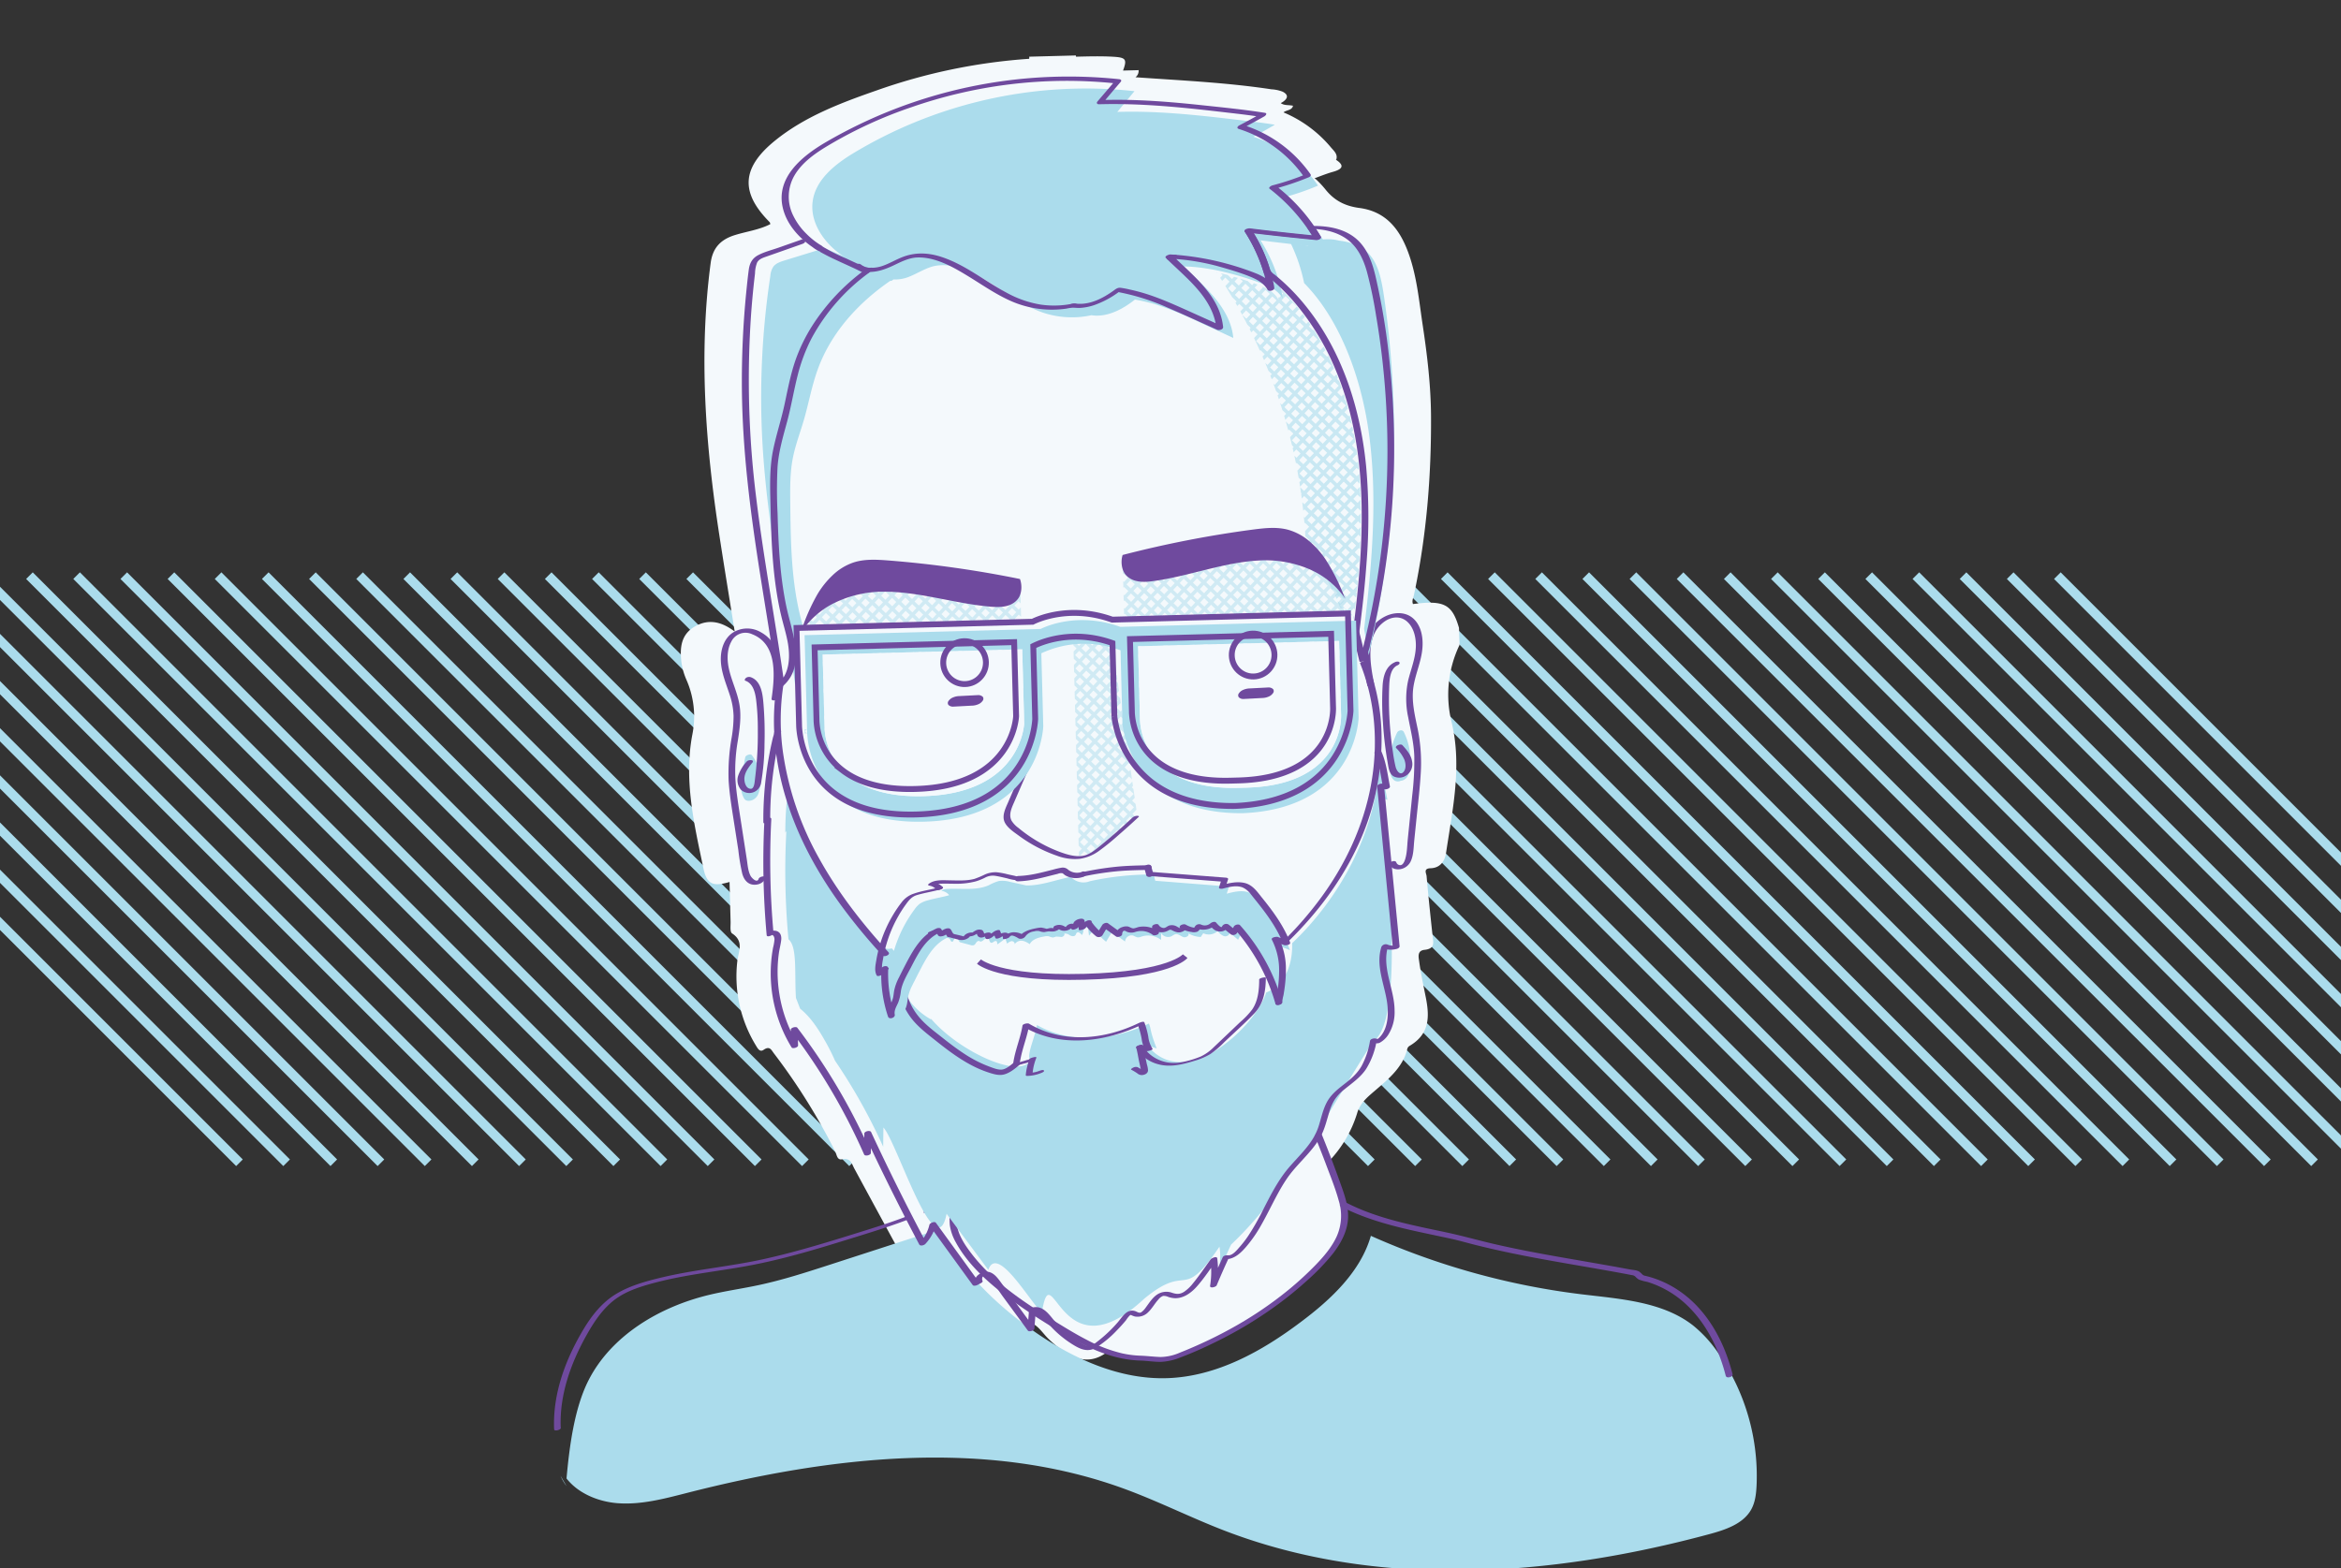 <svg id="face" xmlns="http://www.w3.org/2000/svg" viewBox="150 160 1000 670" x="30.184" y="-49.856" style="translate: 0px; z-index: -1;"><rect x="150" y="160" width="1000" height="670" fill="#333333" stroke="none"/><defs><clipPath id="clip-path" transform="translate(237.9 167.88)"><path class="cls-1" d="M2 238.04h801.32v250.94H2z"/></clipPath><clipPath id="clip-path-2" transform="translate(237.9 167.88)"><path class="cls-1" d="M524.31 243.92q-.46 3.36-1 6.72V248H520v-3.16h-2.08a84.37 84.37 0 0 0-7.4-15.68 38 38 0 0 0-6.63-7.93 224.57 224.57 0 0 0-35.12-120.54 132 132 0 0 1 16.75 5.43 40.24 40.24 0 0 1 4.08 1.85 5.82 5.82 0 0 1 .5.84l-.09-.62a12 12 0 0 1 5 4.94 66 66 0 0 0-1.34-7c16.26 15.33 26.78 37.62 31.13 60.38 4.9 25.49 3.08 51.61-.49 77.41Z"/></clipPath><clipPath id="clip-path-3" transform="translate(237.9 167.88)"><path class="cls-1" d="M425.46 229.93v57.67h93.75l.39-43.23s-8.81-21-30.64-22.37-63.5 7.93-63.5 7.93Z"/></clipPath><clipPath id="clip-path-4" transform="translate(237.9 167.88)"><path class="cls-1" d="M381.45 229.93v57.67h-93.74l-.4-43.23s8.81-21 30.65-22.37 63.49 7.93 63.49 7.93Z"/></clipPath><clipPath id="clip-path-5" transform="translate(237.9 167.88)"><path class="cls-1" d="M403.48 347.09v-97.28h15.64l9.66 80.3s-17.25 18.61-25.3 16.98Z"/></clipPath><style>.cls-1,.cls-14,.cls-9{fill:none}.cls-3,.cls-5{fill:#abdcec}.cls-3,.cls-9{stroke:#abdcec}.cls-14,.cls-3,.cls-9{stroke-miterlimit:10}.cls-3{stroke-width:4px}.cls-4{fill:#f4f9fc}.cls-6{fill:#6f4a9e}.cls-9{stroke-width:1.5px}.cls-10{opacity:.5}.cls-13{fill:#f4f9fd}.cls-14{stroke:#6f4a9e;stroke-width:2.5px}</style></defs><title>myFace</title><path class="cls-3" d="m1028.84 405.97 250.87 250.87M988.55 405.97l250.87 250.87M968.4 405.97l250.87 250.87M948.26 405.97l250.87 250.87M928.11 405.97l250.87 250.87M1008.69 405.97l250.87 250.87M686.36 405.97l250.88 250.87M666.22 405.97l250.87 250.87M646.07 405.97l250.87 250.87M625.93 405.97 876.8 656.84M706.51 405.97l250.87 250.87M585.64 405.97l250.87 250.87M565.49 405.97l250.87 250.87M545.34 405.97l250.88 250.87M525.2 405.97l250.87 250.87M605.78 405.97l250.87 250.87M887.82 405.97l250.87 250.87M867.67 405.97l250.88 250.87M847.53 405.97l250.87 250.87M827.38 405.97l250.87 250.87M907.96 405.97l250.88 250.87M787.09 405.97l250.87 250.87M766.95 405.97l250.87 250.87M746.8 405.97l250.87 250.87M726.65 405.97l250.88 250.87M807.24 405.97l250.87 250.87M283.45 405.97l250.87 250.87M263.31 405.97l250.87 250.87M243.16 405.97l250.87 250.87M223.02 405.97l250.87 250.87M303.6 405.97l250.87 250.87M182.72 405.97 433.6 656.84M162.58 405.97l250.87 250.87M142.43 405.97l250.88 250.87M122.29 405.97l250.87 250.87M202.87 405.97l250.87 250.87M484.91 405.97l250.87 250.87M464.76 405.97l250.87 250.87M444.62 405.97l250.87 250.87M424.47 405.97l250.87 250.87M505.05 405.97l250.88 250.87M384.18 405.97l250.87 250.87M364.03 405.97l250.88 250.87M343.89 405.97l250.87 250.87M323.74 405.97l250.88 250.87M404.33 405.97 655.2 656.84M82 405.97l250.87 250.87M61.85 405.97l250.87 250.87M41.71 405.97l250.87 250.87M21.56 405.97l250.87 250.87M102.14 405.97l250.87 250.87M1.41 405.97l250.88 250.87"/><path transform="rotate(-1.509) translate(237.9 167.88)" id="white_offset" data-name="white offset" class="cls-4" d="M568.33 248.27c-2.66-10.18-6.05-12.05-19.38-10.68-.53-1.41.24-2.69.55-4 6-25 8.72-50.32 9.27-75.86.28-13.19-.93-26.34-2.56-39.41-1.26-10.18-1.9-20.52-5.14-30.4s-8.69-18.21-20.49-20.11c-6.39-1-10.83-3.64-14.37-8.34a41.76 41.76 0 0 0-3.86-4.37l-.64-.47c2.63-.91 5.24-1.88 7.94-2.56 4.67-1.17 4.7-2.84 1.4-5.13.07-.09.14-.15.2-.24.65-2.13-.91-3.5-2.08-4.95a53.16 53.16 0 0 0-19.74-15.52l-.23-.12c1.22-1 3.65-.71 4.13-2.71-1.77-.48-3.83-.12-5.2-1.29a6.12 6.12 0 0 0 1.4-.82c2-1.53 1.57-2.9-.43-4a15.21 15.21 0 0 0-4.79-1.16c-19.15-3.42-38.57-4.8-57.93-6.68a3.37 3.37 0 0 0 1.41-3h-6.65c1.93-4.75 1.33-5.53-3.86-6C421.93 0 416.56 0 411.19 0v-.53h-19.95a3 3 0 0 1-.05.9 244.68 244.68 0 0 0-65.38 11.76c-15.68 5-31.23 10.42-44.23 20.46-14.4 11.15-15.3 21.63-3.06 34.62.2.21.19.57.28.87-4.81 2.32-10.21 2.85-15.3 4.29-6.39 1.81-9.64 5.49-10.62 11.66-6.18 38.94-4.26 77.81.69 116.68 1.71 13.44 3.56 26.87 5.44 41-5.52-4.42-11-5.79-16.87-2.67-6.18 3.3-6.74 9-6.27 14.85a28.86 28.86 0 0 0 2 7.94 39 39 0 0 1 1.94 23.17c-4.29 19.38-.3 38.47 3.17 57.5 1.27 6.91 3.87 8 11 6.12v17c0 1.7-.46 4.29.5 5 5.18 3.57 2.48 7.85 1.92 12a56.68 56.68 0 0 0 7.05 36.23c.72 1.27 1.57 2.91 3.18 1.86 2.69-1.76 3.3.13 4.35 1.59A262.26 262.26 0 0 1 296.1 465c.61 1.3.67 3.7 2.73 3.35 3.79-.64 4.11 1.86 5.17 4q8.47 16.69 17 33.37c1.92 3.79 4.16 3.94 6.91.72.63-.74.88-1.89 2.62-2 4.91 6.61 10 13.31 14.9 20.1 1.52 2.1 3.85 4 5.63 1.85 3.28-4 4.73-.94 6.43.81 5.34 5.49 9.11 12 13.42 18.17.88 1.25 1.78 2.85 3.81 2.41s1.77-2.26 2.06-3.76c.22-1.2-.65-2.83 1.36-3.56 3.12 1.69 4.71 4.73 7.07 7.08 10.88 10.88 20.46 13.4 31.11-.31 1.73-2.23 3.82-5.07 7.46-4.63 4.57.55 7.25-1.57 9.61-4.7 1.74-2.32 3.54-3.83 7.31-3.08 4.72.94 9.05-1 12.52-4.15 2.19-2 4.17-4.17 6.72-6.74v4.08c0 1-.62 2.25.64 2.71 1.49.54 2.36-.57 3-1.69.74-1.38 1.32-2.83 2.16-4.15 1.47-2.31 1.62-5.67 4.53-6.82 8.83-3.5 13.42-10.48 17.34-17.9a94.17 94.17 0 0 1 18.05-24.41 51.6 51.6 0 0 0 13.75-21.4c1.07-3.32 3.39-5.68 6-7.84 6.58-5.47 13.82-10.41 16.11-19a2.11 2.11 0 0 1 .93-1.19c9-4.91 8.93-12.59 7.52-20.74-.88-5.07-1.82-10.13-2.39-15.23-.2-1.81-.85-4.67 2.38-4.92 4.69-.36 3.86-3.13 3.63-5.9-.69-8.53-1.38-17.06-1.89-25.6-.07-1.12-1.42-3.27 1.75-3.29 4.41 0 6.27-3.23 6.82-6.37 3.26-18.34 7.81-36.74 3.92-55.42a49.09 49.09 0 0 1 4.19-33.28Z" style="transform-origin: center bottom; transition-duration: 0.4s; transition-timing-function: ease-out;"/><g id="body"><path class="cls-5" d="M662.45 626.9c-.17 3.54-.58 7.19-2.33 10.3-3.44 6.1-11 8.61-17.91 10.47-67.74 18.27-141.85 23.63-207.21-1.58-14.43-5.57-28.25-12.56-42.78-17.86-59.11-21.61-125.38-13.83-186.5 1.77-9.76 2.49-19.72 5.19-29.78 4.43-8.35-.64-16.91-4.23-21.84-10.58 1.21-13.49 3.33-29.92 9.33-41.8 9.72-19.23 30.36-31.59 51.81-36.69 6.86-1.63 13.87-2.62 20.77-4.09 10.42-2.21 20.56-5.5 30.68-8.78l46.26-15c9.94 17.58 24.73 32.36 41.58 44 16.51 11.41 36 20.18 56.24 19.51 21.05-.71 40.36-11.46 57-24 13-9.72 25.55-21.56 29.92-36.81a314.09 314.09 0 0 0 90.21 25c16.57 2 34.46 3.13 47.46 13.32a54.63 54.63 0 0 1 11.26 12.58c1.45 2.12 2.8 4.32 4.07 6.57a92 92 0 0 1 11.76 49.24Z" transform="translate(237.9 167.88)"/><path class="cls-4" d="M338.54 455.78q-9.71 22.71-17.14 46.31c-1.4 4.42-2.75 9.05-2 13.63.58 3.81 2.55 7.28 4.77 10.44 9.82 14 24.69 23.57 39.31 32.51 10.54 6.44 21.69 12.94 34 13.69 1.85.12 3.71.1 5.56.24s3.5.43 5.26.4a26.93 26.93 0 0 0 9.3-2.41c21.49-8.63 41.63-21.07 57.78-37.68 5.52-5.68 10.82-12.47 11.13-20.39.18-4.47-1.28-8.82-2.77-13q-7.75-22-17.47-43.16" transform="translate(237.9 167.88)"/><path class="cls-6" d="M337.16 455.63q-7.12 16.71-13.05 33.89c-2 5.71-4.07 11.46-5.52 17.33a24.33 24.33 0 0 0-.75 8.78 20.86 20.86 0 0 0 2.55 7.33c4.93 9.06 13.05 16.5 21.14 22.69a251.48 251.48 0 0 0 26.88 17.49c9.58 5.55 19.64 10 30.86 10.35 3 .09 5.92.61 8.88.54a25.12 25.12 0 0 0 8.13-1.86c5-1.88 10-4.1 14.8-6.47a174 174 0 0 0 27.28-16.5 155.59 155.59 0 0 0 12.4-10.2 92.81 92.81 0 0 0 10.74-11.25c3.09-4 5.69-8.59 6.32-13.68.71-5.63-1.27-11.08-3.13-16.29q-6.09-17.08-13.36-33.7c-1.19-2.71-2.4-5.42-3.64-8.11-.56-1.24-3.43-.4-2.89.78q7.24 15.82 13.43 32.11c2 5.38 4.24 10.8 5.76 16.36a21.68 21.68 0 0 1-.95 15.35c-2.11 4.54-5.43 8.41-8.89 12a140.32 140.32 0 0 1-11.5 10.58A162.93 162.93 0 0 1 437 560.33c-4.49 2.45-9.1 4.71-13.78 6.78q-3.54 1.57-7.14 3a21.28 21.28 0 0 1-8.26 1.85c-2.82-.09-5.64-.46-8.47-.56a42.62 42.62 0 0 1-8.19-1.06 64.46 64.46 0 0 1-14.86-5.73c-4.76-2.46-9.33-5.27-13.89-8.08-4.29-2.64-8.56-5.34-12.71-8.21-8.25-5.7-16.09-12.15-22.28-20.11-3.2-4.12-6.4-8.8-6.76-14.17-.4-5.89 2.08-11.83 3.89-17.33q5.43-16.56 12-32.73c1.1-2.69 2.21-5.38 3.36-8.05.64-1.5-2.28-1.45-2.77-.3Z" transform="translate(237.9 167.88)"/><path class="cls-6" d="M151.62 602.23c-.58-13.91 4.24-27.45 10.94-39.44 3.1-5.54 6.65-11 11.7-15 5.5-4.31 12.57-6.29 19.24-8 14.12-3.55 28.69-4.76 42.92-7.74 14.49-3 28.65-7.46 42.78-11.84 14.83-4.59 29.75-9.47 43.06-17.65.45-.27.8-.75.26-1.11a2.34 2.34 0 0 0-2 .27c-12.1 7.44-25.59 12.05-39.07 16.26-14.36 4.48-28.76 9-43.47 12.23-14.38 3.14-29.11 4.38-43.44 7.82-6.79 1.63-13.87 3.58-19.83 7.35-5.48 3.47-9.57 8.57-12.91 14-7.93 13-13.67 28.06-13 43.51 0 .91 2.95.33 2.9-.77ZM484.8 507.59c11.7 6.07 24.6 9.05 37.41 11.77 3.27.7 6.54 1.38 9.81 2.09s6.76 1.73 10.15 2.58c6.78 1.71 13.62 3.2 20.47 4.55 13.71 2.7 27.52 4.87 41.26 7.39 1.76.33 3.51.65 5.26 1a2.43 2.43 0 0 1 1.54.68 7.37 7.37 0 0 0 1.38 1.18 18.81 18.81 0 0 0 3.58 1c1.26.38 2.51.83 3.74 1.32a42.73 42.73 0 0 1 13.11 8.47c8.58 8.08 13.87 19.07 16.77 30.37.34 1.3 3.24.54 2.9-.77-2.61-10.16-7.11-20.06-14.15-27.92a46.67 46.67 0 0 0-11.9-9.64 44.53 44.53 0 0 0-7.4-3.3c-1.22-.41-2.46-.77-3.71-1.07a2.52 2.52 0 0 1-1.34-.59 11.75 11.75 0 0 0-1.28-1.17c-1.11-.73-2.86-.75-4.14-1l-5.72-1.06q-5.28-.94-10.57-1.86c-7-1.22-14-2.41-21-3.7s-13.84-2.66-20.7-4.25-13.37-3.46-20.13-4.9c-14.63-3.12-29.7-5.87-43.11-12.83a2 2 0 0 0-2.07.19c-.42.32-.83 1.11-.17 1.46Z" transform="translate(237.9 167.88)"/><path class="cls-5" d="M653.19 595.14a85.6 85.6 0 0 0-2.45-15.52M313.42 517.3l-.47.16M154.1 627.12l-.18 2.13M154.1 627.12a20.25 20.25 0 0 1-2.56-4.4" transform="translate(237.9 167.88)"/></g><g id="head" transform="rotate(-1.509) scale(1,1.005)" style="transform-origin: center bottom; transition-duration: 0.4s; transition-timing-function: ease-out;"><g id="ears"><path class="cls-5" d="M264.78 313.36a26.24 26.24 0 0 1 .23-12.24l-2.79.75a16.83 16.83 0 0 1 3.09 7.86 16.38 16.38 0 0 1 0 4 11.58 11.58 0 0 1-1 4c-.14.27-.47.53-.58.8l-.11.1c.63 0 .78-.13.45-.37-.07-.27-.33-.6-.43-.89a11.7 11.7 0 0 1-.35-1.15 17.86 17.86 0 0 1-.59-4.18 18.08 18.08 0 0 1 2.12-8.88l-2.79.38a18.08 18.08 0 0 1 .61 14.24l2.9-.58a19.35 19.35 0 0 1-1.09-10.85c.2-1.07-2.71-.59-2.89.38a20.11 20.11 0 0 0 1.08 11.27c.41 1 2.61.18 2.9-.58a18.76 18.76 0 0 0-.61-14.64c-.42-.87-2.43-.31-2.8.37a19.09 19.09 0 0 0-2.32 8.28 19.46 19.46 0 0 0 .26 4.11 8.75 8.75 0 0 0 1.23 3.77c.85 1.06 2.45.92 3.58.43a4.83 4.83 0 0 0 2.49-2.74 16.59 16.59 0 0 0 .87-7.81 17.6 17.6 0 0 0-3.33-8.48c-.52-.72-2.59 0-2.79.75a27.14 27.14 0 0 0-.24 12.64c.21 1 3.12.23 2.9-.78Z" transform="translate(237.9 167.88)"/><path class="cls-6" d="M276.87 276.63c1.61-9.59 3.17-22.32-6.75-28.07a11.56 11.56 0 0 0-11.84-.17c-3.84 2.34-5.43 6.89-5.52 11.2-.12 5.42 2 10.42 3.49 15.54a31.07 31.07 0 0 1 1.32 8.72 55.31 55.31 0 0 1-1.07 9.26 85.62 85.62 0 0 0-1.77 18.13c.23 6.42 1.19 12.79 2 19.16l1.36 10.5a87 87 0 0 0 1.42 10.1c.59 2.39 2 4.5 4.61 4.8 2.12.25 4.49-.64 5.24-2.77.37-1.06-2.54-.71-2.91.33-.69 2-2.95-.41-3.41-1.32-1.09-2.17-1.14-4.88-1.45-7.23l-2.14-16.61c-.72-5.64-1.54-11.28-1.79-17a73.08 73.08 0 0 1 1.41-16.56c.94-5.1 1.88-10.3 1.14-15.5s-2.95-9.85-4-14.88c-.84-3.92-.85-8.47 1.22-12a6.76 6.76 0 0 1 9-2.92c10.86 4.53 9.14 18.3 7.57 27.65-.2 1.21 2.73.74 2.91-.33Z" transform="translate(237.9 167.88)"/><path class="cls-6" d="M263.07 269.05c3.12 1.21 3.94 4.91 4.28 7.9a101.59 101.59 0 0 1 .41 13.4c-.07 4.52-.35 9-.84 13.53q-.37 3.5-.91 7c-.17 1.09-.36 4.21-1.91 4.14-2.27-.11-2.83-3.3-2.56-5 .39-2.4 2-4.31 3.52-6.09 1.14-1.32-1.65-1.38-2.35-.58a17.21 17.21 0 0 0-3.86 6 6.21 6.21 0 0 0 1 5.9 5.15 5.15 0 0 0 8.78-2.93 102.28 102.28 0 0 0 1.85-16.47 152.33 152.33 0 0 0 0-16.69c-.22-4.09-.65-9.83-5.11-11.57a2.28 2.28 0 0 0-2.06.24c-.35.24-.91 1-.23 1.23Z" transform="translate(237.9 167.88)"/><path class="cls-5" d="M542.51 314.67a9.85 9.85 0 0 1-.7-10.28l-2.71.47a8.39 8.39 0 0 1 2.18 6.65 24.65 24.65 0 0 1-.49 3.82 9 9 0 0 0-.37 1.75q-.37.69.93-.06a.64.64 0 0 1-.15-.13c-.07-.22-.37-.47-.48-.7a9.9 9.9 0 0 1-.46-4.09 28.75 28.75 0 0 1 .39-4.73 29.1 29.1 0 0 1 2.89-8.71l-2.83.22a25.86 25.86 0 0 1 2.35 8.4 24.28 24.28 0 0 1 0 4.43 14.58 14.58 0 0 1-.77 4.31c-.1.25-.36.51-.44.74l-.1.09c.66.07.85-.06.58-.39-.08-.67-.27-1.34-.35-2a30.75 30.75 0 0 1-.2-4.7 32.89 32.89 0 0 1 1.64-9.33c.53-1.59-2.36-1.56-2.77-.34a35 35 0 0 0-1.77 9 34.53 34.53 0 0 0 .05 4.55 10 10 0 0 0 .73 4.11 2.56 2.56 0 0 0 3.12.92 4.11 4.11 0 0 0 2.38-2.53 21.66 21.66 0 0 0 .85-8.47 26.31 26.31 0 0 0-2.44-9.54c-.53-1.11-2.34-.75-2.84.22a30.35 30.35 0 0 0-3.25 17.48 4.13 4.13 0 0 0 1.6 2.88 2.84 2.84 0 0 0 3.54-.44c.81-.86.92-2.31 1.12-3.42a25.3 25.3 0 0 0 .45-3.69c.09-2.74-.45-5.57-2.48-7.56a1.81 1.81 0 0 0-2.71.48 11.43 11.43 0 0 0 .82 11.89c.76 1.07 3.52-.06 2.65-1.28Z" transform="translate(237.9 167.88)"/><path class="cls-6" d="M531.43 277.18c-1.44-8.56-3.3-20.54 5.2-26.18 3.12-2.07 7-2.29 9.79.46s3.55 7.21 3.25 11c-.38 4.85-2.42 9.38-3.67 14a36.61 36.61 0 0 0-.37 15.49c.9 5.52 2.11 10.94 2.17 16.56a122 122 0 0 1-1.33 16.74q-1.19 9.29-2.39 18.57c-.36 2.79-.42 5.87-1.37 8.54-.29.82-.85 2.11-1.8 2.35a1.75 1.75 0 0 1-2-1.24c-.38-1.1-3.27-.27-2.9.77.67 1.89 2.68 2.44 4.51 2.21a6 6 0 0 0 4.77-3.65c1.13-2.55 1.19-5.59 1.54-8.33l1.2-9.28c.82-6.36 1.77-12.73 2.32-19.12a71.86 71.86 0 0 0-.73-18.64c-1.07-6-2.49-12.12-1.42-18.25 1-5.57 3.66-10.74 4.28-16.38.47-4.18-.11-9-3.07-12.24s-7.41-3.56-11.35-2.18a16 16 0 0 0-9.77 10.44c-1.9 6.2-.81 12.89.24 19.14.18 1.08 3.1.38 2.9-.78Z" transform="translate(237.9 167.88)"/><path class="cls-6" d="M540.59 268.43c-3.86 1.5-5.1 5.64-5.49 9.41a119.71 119.71 0 0 0-.3 16.18 150.87 150.87 0 0 0 1.57 17.11c.3 2 .47 4.52 2.29 5.75a5.33 5.33 0 0 0 5.46-.17 5.76 5.76 0 0 0 2.67-6c-.35-2.72-2.21-4.94-3.94-6.94-.71-.82-3.48.24-2.68 1.17a16.46 16.46 0 0 1 3.35 5c.58 1.65.77 4.13-.7 5.41s-2.78-1-3.09-2.32a58.21 58.21 0 0 1-1-6.29 148.66 148.66 0 0 1-.9-27.58c.19-3.06.52-8.11 3.89-9.42.45-.18 1.14-.73.75-1.25s-1.45-.27-1.93-.08Z" transform="translate(237.9 167.88)"/></g><g id="hair"><g style="opacity: 0.6;"><g style="clip-path: url(&quot;#clip-path-2&quot;);"><path class="cls-9" d="M870.45 47.3 544.12 373.63M873.29 50.14 546.96 376.47M874.95 54.15 548.63 380.48M876.62 58.17 550.3 384.49M879.46 61.01 553.14 387.33M882.3 63.85 555.98 390.17M885.14 66.69 558.82 393.01M887.98 69.53 561.66 395.85M890.82 72.37 564.5 398.69M901.24 84.66 574.92 410.99M904.08 87.5 577.76 413.83M893.66 75.21 567.34 401.53M896.5 78.05 570.18 404.37M899.34 80.89 573.02 407.21M910.21 87.06 583.88 413.39M913.05 89.9 586.72 416.23M914.71 93.91 588.39 420.24M916.38 97.93 590.06 424.25M919.22 100.77 592.9 427.09M922.06 103.61 595.74 429.93M924.9 106.45 598.58 432.77M927.74 109.29 601.42 435.61M930.58 112.13 604.26 438.45M941 124.42 614.68 450.75M943.84 127.26 617.52 453.59M933.42 114.97 607.1 441.29M936.26 117.81 609.94 444.13M939.1 120.65 612.78 446.97M949.97 126.82 623.64 453.15M952.81 129.66 626.48 455.99M954.47 133.67 628.15 460M956.14 137.69 629.82 464.01M958.98 140.53 632.66 466.85M961.82 143.37 635.5 469.69M964.66 146.21 638.34 472.53M967.5 149.05 641.18 475.37M970.34 151.89 644.02 478.21M980.76 164.18 654.44 490.51M983.6 167.02 657.28 493.35M973.18 154.73 646.86 481.05M976.02 157.57 649.7 483.89M978.86 160.41 652.54 486.73M989.73 166.58 663.4 492.91M992.57 169.42 666.24 495.75M994.23 173.44 667.91 499.76M995.9 177.45 669.58 503.77M998.74 180.29 672.42 506.61M1001.58 183.13 675.26 509.45M1004.42 185.97 678.1 512.29M1007.26 188.81 680.94 515.13M1010.1 191.65 683.78 517.97M1020.52 203.94 694.2 530.27M1023.36 206.79 697.04 533.11M1012.94 194.49 686.62 520.81M1015.78 197.33 689.46 523.65M1018.62 200.17 692.3 526.49M645.08 153.45l326.33 326.32M647.92 150.61l326.33 326.32M651.94 148.94l326.32 326.33M655.95 147.27 982.27 473.6M658.79 144.43l326.32 326.33M661.63 141.59l326.32 326.33M664.47 138.75l326.32 326.33M667.31 135.91l326.32 326.33M670.15 133.07 996.47 459.4M682.45 122.65l326.32 326.33M685.29 119.81l326.32 326.33M672.99 130.23l326.32 326.33M675.83 127.39l326.32 326.33M678.67 124.55l326.32 326.33M684.84 113.69l326.33 326.32M687.68 110.85l326.33 326.32M691.7 109.18l326.32 326.33M695.71 107.51l326.32 326.33M698.55 104.67 1024.87 431M701.39 101.83l326.32 326.33M704.23 98.99l326.32 326.33M707.07 96.15l326.32 326.33M709.91 93.31l326.32 326.33M722.21 82.89l326.32 326.33M725.05 80.05l326.32 326.33M712.75 90.47l326.32 326.33M715.59 87.63l326.32 326.33M718.43 84.79l326.32 326.33M724.6 73.93l326.33 326.32M727.44 71.09l326.33 326.32M731.46 69.42l326.32 326.33M735.47 67.75l326.32 326.33M738.31 64.91l326.32 326.33M741.15 62.07l326.32 326.33M743.99 59.23l326.32 326.33M746.83 56.39l326.32 326.33M749.67 53.55l326.32 326.33M761.97 43.13l326.32 326.33M764.81 40.29l326.32 326.33M752.51 50.71l326.32 326.33M755.35 47.87l326.32 326.33M758.19 45.03l326.32 326.33M764.36 34.17l326.33 326.32M767.2 31.33l326.33 326.32M771.22 29.66l326.32 326.33M775.23 27.99l326.32 326.33M778.07 25.15l326.32 326.33M780.91 22.31l326.32 326.33M783.75 19.47l326.32 326.33M786.59 16.63l326.32 326.33M789.43 13.79l326.32 326.33M801.73 3.37l326.32 326.33M804.57.53l326.32 326.33M792.27 10.95l326.32 326.33M795.11 8.11l326.32 326.33M797.95 5.27l326.32 326.33M486.04 312.49l326.33 326.32M488.88 309.65l326.33 326.32M492.9 307.98l326.32 326.33M496.91 306.31l326.32 326.33M499.75 303.47 826.07 629.8M502.59 300.63l326.32 326.33M505.43 297.79l326.32 326.33M508.27 294.95l326.32 326.33M511.11 292.11l326.32 326.33M523.4 281.69l326.33 326.33M526.24 278.85l326.33 326.33M513.95 289.27 840.27 615.6M516.79 286.43l326.32 326.33M519.63 283.59l326.32 326.33M525.8 272.73l326.33 326.32M528.64 269.89l326.33 326.32M532.66 268.22l326.32 326.33M536.67 266.55l326.32 326.33M539.51 263.71l326.32 326.33M542.35 260.87 868.67 587.2M545.19 258.03l326.32 326.33M548.03 255.19l326.32 326.33M550.87 252.35l326.32 326.33M563.17 241.93l326.32 326.33M566.01 239.09l326.32 326.33M553.71 249.51l326.32 326.33M556.55 246.67 882.87 573M559.39 243.83l326.32 326.33M565.56 232.97l326.33 326.32M568.4 230.13l326.33 326.32M572.42 228.46l326.32 326.33M576.43 226.79l326.32 326.33M579.27 223.95l326.32 326.33M582.11 221.11l326.32 326.33M584.95 218.27 911.27 544.6M587.79 215.43l326.32 326.33M590.63 212.59l326.32 326.33M602.93 202.17 929.25 528.5M605.77 199.33l326.32 326.33M593.47 209.75l326.32 326.33M596.31 206.91l326.32 326.33M599.15 204.07 925.47 530.4M605.32 193.21l326.33 326.32M608.16 190.37l326.33 326.32M612.18 188.7 938.5 515.03M616.19 187.03l326.32 326.33M619.03 184.19l326.32 326.33M621.87 181.35l326.32 326.33M624.71 178.51l326.32 326.33M627.55 175.67 953.87 502M630.39 172.83l326.32 326.33M642.69 162.41l326.32 326.33M645.53 159.57 971.85 485.9M633.23 169.99l326.32 326.33M636.07 167.15l326.32 326.33M638.91 164.31l326.32 326.33"/></g></g><path class="cls-5" d="M301.72 86.05 284.6 90.8c-1.81.5-3.73 1.08-4.89 2.43a7.87 7.87 0 0 0-1.47 3.93A343.3 343.3 0 0 0 273 169c1.13 34.22 7.36 68.12 11.19 102.19 4.19-3.06 5.91-8.24 5.91-13.13s-1.49-9.67-2.61-14.47c-3.82-16.3-3.57-33.12-3.31-49.77.1-6.29.21-12.61 1.57-18.77 1.22-5.5 3.41-10.76 5.15-16.14 2.28-7.09 3.76-14.41 6.5-21.37 6.19-15.71 18.55-28.57 33.78-38ZM529.47 265.16q-.84-5.62-1.67-11.24c4.23-28.18 7.48-57.09 4-85.25-3-23.94-11.65-47.47-25.72-62.4a72 72 0 0 0-4.74-15.85c-.22-.51-.45-1-.68-1.53 2.12.45 4.25.89 6.37 1.32 3.63.74 7.25 1.45 10.89 2.14.76.14 4.48 1.31 5 .76 1.08-1.25-2.78-2.93-1.92-4.11.57-.75 4.36.43 5.15.66a16.27 16.27 0 0 1 9.39 6.87c2.89 4.53 3.82 10.66 4.53 16.54a408.3 408.3 0 0 1-10.6 152.09Z" transform="translate(237.9 167.88)"/><path class="cls-6" d="M392 114.16c.62 0 1.61-.18 1.9-.83s-.23-1-.82-1-1.62.18-1.91.83.23 1 .83 1ZM427.18 106a207.25 207.25 0 0 0-21.09-2.61 1.94 1.94 0 0 0-1.89.87c-.29.65.26 1.12.87 1.18a201.74 201.74 0 0 1 21.09 2.61c1.39.26 2.95-1.68 1-2Z" transform="translate(237.9 167.88)"/><path class="cls-5" d="m516.7 91.63-7.6-1h-.1l-8.13-1.12-4.71-.68c-2.74-.38-5.47-.79-8.21-1.21.31.52.63 1.06.93 1.59a66.13 66.13 0 0 1 6.59 16.48 66 66 0 0 1 1.34 7 11.89 11.89 0 0 0-5.05-4.93c-.13-.08-.26-.16-.4-.23a39.43 39.43 0 0 0-4.09-1.85 131.43 131.43 0 0 0-16.75-5.43q-3-.73-6-1.28a76.43 76.43 0 0 0-7.64-1c-.64 0-1.29-.09-1.93-.12l.55.57c2.81 3 5.8 5.85 8.59 8.86 5.56 6 10.61 13.23 11.12 21.51l-14.72-7.27a137 137 0 0 0-18.35-7.95 78.47 78.47 0 0 0-8.5-2.18c-1.31 1-2.64 1.85-4 2.67-4.46 2.64-9.71 4.41-14.75 3.49a39.27 39.27 0 0 1-20.9-1.73 53.42 53.42 0 0 1-9.31-4.69c-8.35-5.13-16-11.78-25.18-15l-.42-.14a20.93 20.93 0 0 0-10.25-1.19c-4 .68-7.51 2.94-11.31 4.33a15.74 15.74 0 0 1-6.77 1c-.29.2-.59.41-.89.64l-.3-.17c-3-1.71-6.14-3.22-9.24-4.77h-.09a85.31 85.31 0 0 1-10.46-6q-.42-.28-.84-.6c-7.3-5.35-13.29-14.16-11.78-23.26s9.85-15.35 17.71-19.84a193.43 193.43 0 0 1 111-24.42q5 .42 9.93 1.1l-3.91 4.46q-1.83 2.07-3.65 4.16c18.54-.09 37.13 2.63 55.54 5.34l1.35.2c3.42.5 6.83 1 10.23 1.68-2.33 1.26-4.65 2.5-7 3.7-.75.39-1.51.78-2.28 1.16a51.84 51.84 0 0 1 16.3 9.27A53 53 0 0 1 513.1 65a107 107 0 0 1-14.41 4.53l.38.32a73.88 73.88 0 0 1 12 12.89q1.55 2.08 2.93 4.26c1 1.53 1.85 3.06 2.7 4.63Z" transform="translate(237.9 167.88)"/><path class="cls-6" d="M321 94.91h-.4c-.21 0-.41-.08-.62-.12a6.09 6.09 0 0 1-.61-.17 2.63 2.63 0 0 1-.3-.09h-.1a8.57 8.57 0 0 1-1.14-.55c-.18-.11-.36-.22-.53-.34s-.09-.06 0 0l-.12-.1-.26-.2a1.88 1.88 0 0 0-1.92 0 1.6 1.6 0 0 0-.77.58c-.1.18-.19.46 0 .62a10.22 10.22 0 0 0 5.65 2.22 2.62 2.62 0 0 0 1.14-.23 1.65 1.65 0 0 0 .77-.58c.34-.61-.29-.84-.79-.9Z" transform="translate(237.9 167.88)"/><path class="cls-6" d="m291.8 82.2-9.74 3.13c-2.92.93-6.13 1.62-8.88 3-2.57 1.3-3.67 3.36-4.11 6.12-.52 3.19-.93 6.41-1.34 9.62a382.89 382.89 0 0 0-2.92 40.6c-.5 27.22 2.37 54.25 5.95 81.19 2 15.19 4.18 30.35 5.94 45.56.11 1 1.94.59 2.39.21 10-8.46 4.4-22.39 2.38-33-2.53-13.29-2.82-26.86-2.83-40.35a193.91 193.91 0 0 1 .52-19.88c.68-6.59 2.72-12.8 4.61-19.11s3.16-13 5-19.46a72.2 72.2 0 0 1 6.49-15.83 83.8 83.8 0 0 1 25.16-27c.49-.35.74-1 .18-1.4a2 2 0 0 0-2.07.21 89.06 89.06 0 0 0-23 23.13 71.9 71.9 0 0 0-7.53 14.44c-2.3 6.09-3.65 12.47-5.19 18.77s-3.82 12.59-5.33 19-1.73 13.07-1.76 19.68c-.06 13.26-.14 26.59 1.48 39.77.46 3.75 1.05 7.47 1.83 11.16s1.83 7.33 2.44 11.05c1 6 .72 13.38-4.28 17.64l2.39.21c-3-26.36-7.34-52.56-9.86-79a400.52 400.52 0 0 1-.07-79.1q.57-5.61 1.31-11.21.36-2.67.75-5.34a13.29 13.29 0 0 1 1-4.55c.78-1.42 2.32-1.92 3.78-2.39l5.1-1.63 10.7-3.44c.52-.17 1.39-.61 1.2-1.3s-1.18-.7-1.69-.54ZM527.36 261.14a14.11 14.11 0 0 1-.93 3.23 66.5 66.5 0 0 1-1 3.23l2.88-.66-2.28-10.35a5.93 5.93 0 0 1-.16-2.37c.13-.81.25-1.62.38-2.43.26-1.77.53-3.54.78-5.32 1-6.76 1.85-13.53 2.52-20.33a242.78 242.78 0 0 0 .95-41.24c-1.72-24.26-8.69-48.54-23.46-68.18a88.86 88.86 0 0 0-13.41-14.34 5.18 5.18 0 0 1-2-2.28c-.29-.85-.49-1.72-.76-2.57q-.82-2.57-1.84-5a66 66 0 0 0-4.94-9.61l-2.65.92c9.88 1.47 19.77 2.79 29.68 4 .3 0 2.94-.39 2.64-.92q-1.3-2.36-2.77-4.6l-2.4.94c5.64.12 11.45 1.27 16.07 4.68s7 8.77 8.37 14.24a181.14 181.14 0 0 1 3.42 18.82q1.38 9.54 2.2 19.15a343.91 343.91 0 0 1-2.21 77.85 337.57 337.57 0 0 1-9.06 43c-.13.48 2.66.15 2.86-.54a342.76 342.76 0 0 0 11.59-117.64 291.92 291.92 0 0 0-5.26-39c-1.31-6.14-3.44-12.37-8.5-16.44-4.9-3.94-11.37-5.16-17.51-5.29-.26 0-2.68.5-2.4.94 1 1.5 1.9 3 2.78 4.59l2.64-.92q-14.85-1.84-29.67-4c-.3 0-3 .42-2.65.92a72.28 72.28 0 0 1 7.66 17.65c.21.7.71.94 1.29 1.42s1.21 1 1.8 1.54q1.82 1.61 3.54 3.31a85.17 85.17 0 0 1 5.88 6.43 108.66 108.66 0 0 1 17.35 30.11c9.53 24.58 10.56 51.44 8.4 77.45-.65 7.78-1.58 15.54-2.66 23.28-.27 1.92-.56 3.84-.84 5.76s-.94 4-.71 5.83.83 3.76 1.23 5.59.83 3.79 1.25 5.69c.12.56 2.73-.18 2.87-.66q.55-1.83 1.08-3.66a12.34 12.34 0 0 0 .86-3c0-.36-2.9.01-2.9.78ZM450.49 92.94l-1.43.45a2.73 2.73 0 0 0-1 .47.7.7 0 0 0-.24.3.36.36 0 0 0-.06.29l.1.16a.83.83 0 0 0 .45.19h.32a3.24 3.24 0 0 0 .76-.11l1.43-.45a2.5 2.5 0 0 0 1-.47.62.62 0 0 0 .24-.29.33.33 0 0 0 .06-.29l-.1-.16a.84.84 0 0 0-.45-.2 2.63 2.63 0 0 0-1.08.08ZM408.47 112.65c-.3-.05-.6-.11-.89-.18a1.41 1.41 0 0 0-.41 0 2.22 2.22 0 0 0-.51.06 3.77 3.77 0 0 0-.58.14 3.39 3.39 0 0 0-.53.2l-.27.14a1 1 0 0 0-.33.29v.12a.31.31 0 0 0 .26.16l.89.19a1.79 1.79 0 0 0 .4 0 4.35 4.35 0 0 0 .52-.06 3.8 3.8 0 0 0 .58-.15 3.24 3.24 0 0 0 .52-.19l.28-.15a.87.87 0 0 0 .32-.28v-.13a.29.29 0 0 0-.25-.16Z" transform="translate(237.9 167.88)"/><path class="cls-6" d="m490.33 108.11.1.62 2.89-.78c-1.56-3-4.33-4.82-7.3-6.18a119.58 119.58 0 0 0-36.79-9.17c-.5 0-2.69.64-1.89 1.47 8.5 8.82 19.85 17.54 20.81 30.77l2.59-1.12-16-7.68c-4.94-2.35-9.9-4.68-15.06-6.54a79.33 79.33 0 0 0-8.14-2.44 36.1 36.1 0 0 0-3.95-.85c-1.34-.17-2.23.66-3.28 1.35-4.35 2.88-9.4 5.33-14.75 5-.57 0-1.14-.2-1.7-.21a12.73 12.73 0 0 0-1.94.26 41.78 41.78 0 0 1-4.32.4 39.9 39.9 0 0 1-8.17-.53 45.06 45.06 0 0 1-14.55-5.48c-9.06-5.11-17.08-12.12-26.94-15.75-5.78-2.13-11.55-2.59-17.38-.42-2.72 1-5.27 2.43-8 3.32a14.34 14.34 0 0 1-4.54.78 5.59 5.59 0 0 0-2 .11 5.82 5.82 0 0 0-1.43.87l2.06-.24c-3.23-1.78-6.56-3.34-9.87-5a70.1 70.1 0 0 1-9.57-5.1c-.65-.45.25.4-.45-.36a7.25 7.25 0 0 0-1.06-.71c-.6-.41-1.19-.83-1.76-1.27a33.9 33.9 0 0 1-3.83-3.46 27.84 27.84 0 0 1-5.43-7.89 17.91 17.91 0 0 1 .94-17c3.14-5.08 8.27-8.65 13.35-11.6A186.83 186.83 0 0 1 340.76 27a204.25 204.25 0 0 1 40.72-8.38 201.36 201.36 0 0 1 46.81.73l-.63-1.17q-3.9 4.31-7.81 8.62c-.54.6-.14 1.17.63 1.17 18.15-.05 36.17 2.33 54.11 4.89 5 .71 9.94 1.39 14.88 2.3l.28-1.51q-4.74 2.52-9.57 4.87c-.7.33-1.33 1.14-.28 1.5a53.86 53.86 0 0 1 27.43 21.25l.75-1.25a111.67 111.67 0 0 1-14.54 4.4c-.3.07-1.81.83-1.13 1.38A76.37 76.37 0 0 1 511 87.87l1.89-1.47c-9.79-1.22-19.58-2.52-29.34-4-.66-.09-2.91.32-2.22 1.43a64.78 64.78 0 0 1 9 24.25c.17 1.08 3.08.39 2.9-.77a65.74 65.74 0 0 0-9.18-24.65l-2.21 1.42c10 1.48 20 2.81 30 4.06.71.09 2.41-.53 1.89-1.47a76.69 76.69 0 0 0-18.63-22.09L494 66a118.22 118.22 0 0 0 15.29-4.66c.48-.18 1.11-.71.75-1.25a55.38 55.38 0 0 0-28.37-21.76l-.28 1.5q4.83-2.35 9.58-4.86c.55-.29 1.45-1.28.28-1.5-8.83-1.63-17.78-2.75-26.69-3.93-9.12-1.22-18.26-2.27-27.44-2.86-5.17-.33-10.34-.5-15.52-.48l.63 1.17Q426.1 23 430 18.71c.59-.66.08-1.08-.63-1.17a207 207 0 0 0-126 23.52c-10.15 5.56-21.95 14.48-19 27.66 1.55 7 6.6 12.76 12.27 16.81a13 13 0 0 0 2.47 1.65l.27.1c.39 0 .43 0 .12.15.51.33 1.05.63 1.58.93 1.85 1.08 3.76 2.06 5.68 3 3.84 1.92 7.75 3.7 11.52 5.77a2.17 2.17 0 0 0 2.06-.25c.3-.22.61-.43.92-.63l-1.47.39c3.84.29 7.47-.87 10.94-2.38s6.87-3.24 10.75-3.2c7.8.07 15.22 4.65 21.57 8.76s12.23 8.49 19.06 11.44a43.59 43.59 0 0 0 22.22 3.2 16.45 16.45 0 0 1 2.77-.32c1.06.06 2.08.2 3.16.17a23.23 23.23 0 0 0 5.85-1 39.59 39.59 0 0 0 11.43-5.83l-1.79.35a95.92 95.92 0 0 1 21.53 7.24c7.08 3.26 14.09 6.7 21.12 10.07.78.37 2.67 0 2.59-1.12-1-13.37-12.43-22.26-21-31.17l-1.89 1.47a96.75 96.75 0 0 1 23.71 4.55c3.71 1.16 7.43 2.41 11 3.93 2.94 1.25 6 2.94 7.58 5.88.52 1 3.07.41 2.89-.78l-.09-.61c-.12-1.02-3.03-.29-2.86.82Z" transform="translate(237.9 167.88)"/><path class="cls-5" d="M525.46 92c0-.78-1.23-1.59-1.74-2a6.2 6.2 0 0 0-3-1.58 19.1 19.1 0 0 0-9.05 0c-1.69.46-5.52 2.37-2.88 4.21 2.17 1.5 5.4 1.77 7.94 2.12a8 8 0 0 0 5.46-1.46c1.2-1 1-1.9-.56-2.11-.57-.08-6.18-.86-6-1.65l-.82.93.3-.22-3.66 1.39a7.29 7.29 0 0 1 3.93.34c.51.23 2.36 1.76 2.33 2.17-.1 1.57 7.56.52 7.73-2.07Z" transform="translate(237.9 167.88)"/></g><g id="eyebow-r" transform="translate(0,-4.528)" style="transition-duration: 0.2s; transition-timing-function: ease-out;"><g class="cls-10" style="clip-path: url(&quot;#clip-path-3&quot;);"><path class="cls-9" d="M798.2 179.36 471.87 505.69M801.04 182.2 474.71 508.53M802.7 186.22 476.38 512.54M804.37 190.23 478.05 516.55M807.21 193.07 480.89 519.39M810.05 195.91 483.73 522.23M812.89 198.75 486.57 525.07M815.73 201.59 489.41 527.91M818.57 204.43 492.25 530.75M828.99 216.73 502.67 543.05M831.83 219.57 505.51 545.89M821.41 207.27 495.09 533.59M824.25 210.11 497.93 536.43M827.09 212.95 500.77 539.27M837.96 219.12 511.63 545.45M840.8 221.96 514.47 548.29M842.46 225.98 516.14 552.3M844.13 229.99 517.81 556.31M846.97 232.83 520.65 559.15M849.81 235.67 523.49 561.99M852.65 238.51 526.33 564.83M855.49 241.35 529.17 567.67M858.33 244.19 532.01 570.51M868.75 256.49 542.43 582.81M871.59 259.33 545.27 585.65M861.17 247.03 534.85 573.35M864.01 249.87 537.69 576.19M866.85 252.71 540.53 579.03M877.72 258.88 551.39 585.21M880.56 261.72 554.23 588.05M882.22 265.74 555.9 592.06M883.89 269.75 557.57 596.07M886.73 272.59 560.41 598.91M889.57 275.43 563.25 601.75M892.41 278.27 566.09 604.59M895.25 281.11 568.93 607.43M898.09 283.95 571.77 610.27M908.51 296.25 582.19 622.57M911.35 299.09 585.03 625.41M900.93 286.79 574.61 613.11M903.77 289.63 577.45 615.95M906.61 292.47 580.29 618.79M917.48 298.64 591.15 624.97M920.32 301.48 593.99 627.81M921.98 305.5 595.66 631.82M923.65 309.51 597.33 635.83M926.49 312.35 600.17 638.67M929.33 315.19 603.01 641.51M932.17 318.03 605.85 644.35M935.01 320.87 608.69 647.19M937.85 323.71 611.53 650.03M948.27 336.01 621.95 662.33M951.11 338.85 624.79 665.17M940.69 326.55 614.37 652.87M943.53 329.39 617.21 655.71M946.37 332.23 620.05 658.55M572.83 285.51l326.33 326.33M575.67 282.67 902 609M579.68 281l326.33 326.33M583.7 279.33l326.32 326.33M586.54 276.49l326.32 326.33M589.38 273.65 915.7 599.98M592.22 270.81l326.32 326.33M595.06 267.97 921.38 594.3M597.9 265.13l326.32 326.33M610.19 254.71l326.33 326.33M613.03 251.87 939.36 578.2M600.74 262.29l326.32 326.33M603.58 259.45 929.9 585.78M606.42 256.61l326.32 326.33M612.59 245.75l326.33 326.33M615.43 242.91l326.33 326.33M619.44 241.24l326.33 326.33M623.46 239.57 949.78 565.9M626.3 236.73l326.32 326.33M629.14 233.89l326.32 326.33M631.98 231.05 958.3 557.38M634.82 228.21l326.32 326.33M637.66 225.37 963.98 551.7M649.95 214.95l326.33 326.33M652.79 212.11l326.33 326.33M640.5 222.53l326.32 326.33M643.34 219.69l326.32 326.33M646.18 216.85 972.5 543.18M652.35 205.99l326.33 326.33M655.19 203.15l326.33 326.33M659.2 201.48l326.33 326.33M663.22 199.81l326.32 326.33M666.06 196.97 992.38 523.3M668.9 194.13l326.32 326.33M671.74 191.29l326.32 326.33M674.58 188.45l326.32 326.33M677.42 185.61l326.32 326.33M689.71 175.19l326.33 326.33M692.55 172.35l326.33 326.33M680.26 182.77l326.32 326.33M683.1 179.93l326.32 326.33M685.94 177.09l326.32 326.33M692.11 166.23l326.33 326.33M694.95 163.39l326.33 326.33M698.96 161.72l326.33 326.33M702.98 160.05l326.32 326.33M705.82 157.21l326.32 326.33M708.66 154.37l326.32 326.33M711.5 151.53l326.32 326.33M714.34 148.69l326.32 326.33M717.18 145.85l326.32 326.33M729.47 135.43l326.33 326.33M732.31 132.59l326.33 326.33M720.02 143.01l326.32 326.33M722.86 140.17l326.32 326.33M725.7 137.33l326.32 326.33M413.79 444.55l326.33 326.33M416.63 441.71l326.33 326.33M420.64 440.04l326.33 326.33M424.66 438.38 750.98 764.7M427.5 435.54l326.32 326.32M430.34 432.7l326.32 326.32M433.18 429.86 759.5 756.18M436.02 427.02l326.32 326.32M438.86 424.18 765.18 750.5M451.15 413.75l326.33 326.33M453.99 410.91l326.33 326.33M441.7 421.34l326.32 326.32M444.54 418.5l326.32 326.32M447.38 415.66 773.7 741.98M453.55 404.79l326.33 326.33M456.39 401.95l326.33 326.33M460.4 400.28l326.33 326.33M464.42 398.62l326.32 326.32M467.26 395.78 793.58 722.1M470.1 392.94l326.32 326.32M472.94 390.1l326.32 326.32M475.78 387.26 802.1 713.58M478.62 384.42l326.32 326.32M490.91 373.99l326.33 326.33M493.75 371.15l326.33 326.33M481.46 381.58 807.78 707.9M484.3 378.74l326.32 326.32M487.14 375.9l326.32 326.32M493.31 365.03l326.33 326.33M496.15 362.19l326.33 326.33M500.16 360.52l326.33 326.33M504.18 358.86 830.5 685.18M507.02 356.02l326.32 326.32M509.86 353.18 836.18 679.5M512.7 350.34l326.32 326.32M515.54 347.5l326.32 326.32M518.38 344.66 844.7 670.98M530.67 334.23 857 660.56M533.51 331.39l326.33 326.33M521.22 341.82l326.32 326.32M524.06 338.98 850.38 665.3M526.9 336.14l326.32 326.32M533.07 325.27 859.4 651.6M535.91 322.43l326.33 326.33M539.92 320.76l326.33 326.33M543.94 319.09l326.32 326.33M546.78 316.25 873.1 642.58M549.62 313.41l326.32 326.33M552.46 310.57 878.78 636.9M555.3 307.73l326.32 326.33M558.14 304.89l326.32 326.33M570.43 294.47 896.76 620.8M573.27 291.63 899.6 617.96M560.98 302.05 887.3 628.38M563.82 299.21l326.32 326.33M566.66 296.37 892.98 622.7"/></g><path class="cls-6" d="M520.07 245.38c-.21-.35-.44-.68-.66-1a35.64 35.64 0 0 0-14.08-11.81 48 48 0 0 0-21.91-4.36c-15.21.44-30.21 6-45.41 7.59-4 .42-8.49.37-11.34-2.94-1.77-2.07-2.12-5.82-1.15-8.53a466.26 466.26 0 0 1 56-9.35c5-.51 10.07-.94 14.86.46a24.07 24.07 0 0 1 9.25 5.34 37.7 37.7 0 0 1 6.63 7.92 84.33 84.33 0 0 1 7.39 15.68c.17.33.35.62.42 1Z" transform="translate(237.9 167.88)"/></g><g id="eybrow-l" transform="translate(0,4.528)" style="transition-duration: 0.2s; transition-timing-function: ease-out;"><g class="cls-10" style="clip-path: url(&quot;#clip-path-4&quot;);"><path class="cls-9" d="M662.05 169.51 335.72 495.84M664.89 172.35 338.56 498.68M666.56 176.36 340.23 502.69M668.23 180.38 341.9 506.7M671.07 183.22 344.74 509.54M673.91 186.06 347.58 512.38M676.75 188.9 350.42 515.22M679.59 191.74 353.26 518.06M682.43 194.58 356.1 520.9M692.85 206.87 366.52 533.2M695.69 209.71 369.36 536.04M685.27 197.42 358.94 523.74M688.11 200.26 361.78 526.58M690.95 203.1 364.62 529.42M701.81 209.27 375.48 535.6M704.65 212.11 378.32 538.44M706.32 216.12 379.99 542.45M707.99 220.14 381.66 546.46M710.83 222.98 384.5 549.3M713.67 225.82 387.34 552.14M716.51 228.66 390.18 554.98M719.35 231.5 393.02 557.82M722.19 234.34 395.86 560.66M732.61 246.63 406.28 572.96M735.45 249.47 409.12 575.8M725.03 237.18 398.7 563.5M727.87 240.02 401.54 566.34M730.71 242.86 404.38 569.18M741.57 249.03 415.24 575.36M744.41 251.87 418.08 578.2M746.08 255.88 419.75 582.21M747.75 259.9 421.42 586.22M750.59 262.74 424.26 589.06M753.43 265.58 427.1 591.9M756.27 268.42 429.94 594.74M759.11 271.26 432.78 597.58M761.95 274.1 435.62 600.42M772.37 286.39 446.04 612.72M775.21 289.23 448.88 615.56M764.79 276.94 438.46 603.26M767.63 279.78 441.3 606.1M770.47 282.62 444.14 608.94M781.33 288.79 455 615.12M784.17 291.63 457.84 617.96M785.84 295.64 459.51 621.97M787.51 299.66 461.18 625.98M790.35 302.5 464.02 628.82M793.19 305.34 466.86 631.66M796.03 308.18 469.7 634.5M798.87 311.02 472.54 637.34M801.71 313.86 475.38 640.18M812.13 326.15 485.8 652.48M814.97 328.99 488.64 655.32M804.55 316.7 478.22 643.02M807.39 319.54 481.06 645.86M810.23 322.38 483.9 648.7M436.69 275.66l326.32 326.32M439.53 272.82l326.32 326.32M443.54 271.15l326.32 326.33M447.55 269.48l326.33 326.33M450.39 266.64l326.33 326.33M453.23 263.8l326.33 326.33M456.07 260.96 782.4 587.29M458.91 258.12l326.33 326.33M461.75 255.28l326.33 326.33M474.05 244.86l326.32 326.33M476.89 242.02l326.32 326.33M464.59 252.44l326.33 326.33M467.43 249.6l326.33 326.33M470.27 246.76 796.6 573.09M476.45 235.9l326.32 326.32M479.29 233.06l326.32 326.32M483.3 231.39l326.32 326.33M487.31 229.72l326.33 326.33M490.15 226.88l326.33 326.33M492.99 224.04l326.33 326.33M495.83 221.2l326.33 326.33M498.67 218.36 825 544.69M501.51 215.52l326.33 326.33M513.81 205.1l326.32 326.33M516.65 202.26l326.32 326.33M504.35 212.68l326.33 326.33M507.19 209.84l326.33 326.33M510.03 207l326.33 326.33M516.21 196.14l326.32 326.32M519.05 193.3l326.32 326.32M523.06 191.63l326.32 326.33M527.07 189.96 853.4 516.29M529.91 187.12l326.33 326.33M532.75 184.28l326.33 326.33M535.59 181.44l326.33 326.33M538.43 178.6l326.33 326.33M541.27 175.76 867.6 502.09M553.57 165.34l326.32 326.33M556.41 162.5l326.32 326.33M544.11 172.92l326.33 326.33M546.95 170.08l326.33 326.33M549.79 167.24l326.33 326.33M555.97 156.38 882.29 482.7M558.81 153.54l326.32 326.32M562.82 151.87 889.14 478.2M566.83 150.2l326.33 326.33M569.67 147.36 896 473.69M572.51 144.52l326.33 326.33M575.35 141.68l326.33 326.33M578.19 138.84l326.33 326.33M581.03 136l326.33 326.33M593.33 125.58l326.32 326.33M596.17 122.74l326.32 326.33M583.87 133.16 910.2 459.49M586.71 130.32l326.33 326.33M589.55 127.48l326.33 326.33M277.65 434.7l326.32 326.32M280.49 431.86l326.32 326.32M284.5 430.19l326.32 326.33M288.51 428.52l326.33 326.33M291.35 425.68l326.33 326.33M294.19 422.84l326.33 326.33M297.03 420l326.33 326.33M299.87 417.16 626.2 743.49M302.71 414.32l326.33 326.33M315.01 403.9l326.32 326.33M317.85 401.06l326.32 326.33M305.55 411.48l326.33 326.33M308.39 408.64l326.33 326.33M311.23 405.8l326.33 326.33M317.41 394.94l326.32 326.32M320.25 392.1l326.32 326.32M324.26 390.43l326.32 326.33M328.27 388.76 654.6 715.09M331.11 385.92l326.33 326.33M333.95 383.08l326.33 326.33M336.79 380.24l326.33 326.33M339.63 377.4l326.33 326.33M342.47 374.56 668.8 700.89M354.77 364.14l326.32 326.33M357.61 361.3l326.32 326.33M345.31 371.72l326.33 326.33M348.15 368.88l326.33 326.33M350.99 366.04l326.33 326.33M357.17 355.18 683.49 681.5M360.01 352.34l326.32 326.32M364.02 350.67 690.34 677M368.03 349l326.33 326.33M370.87 346.16 697.2 672.49M373.71 343.32l326.33 326.33M376.55 340.48l326.33 326.33M379.39 337.64l326.33 326.33M382.23 334.8l326.33 326.33M394.53 324.38l326.32 326.33M397.37 321.54l326.32 326.33M385.07 331.96 711.4 658.29M387.91 329.12l326.33 326.33M390.75 326.28l326.33 326.33M396.93 315.42l326.32 326.32M399.77 312.58 726.09 638.9M403.78 310.91 730.1 637.24M407.79 309.24l326.33 326.33M410.63 306.4l326.33 326.33M413.47 303.56 739.8 629.89M416.31 300.72l326.33 326.33M419.15 297.88l326.33 326.33M421.99 295.04l326.33 326.33M434.29 284.62l326.32 326.33M437.13 281.78l326.32 326.33M424.83 292.2l326.33 326.33M427.67 289.36 754 615.69M430.51 286.52l326.33 326.33"/></g><path class="cls-6" d="M286.84 245.38c.22-.35.44-.68.67-1a35.5 35.5 0 0 1 14.08-11.81 48 48 0 0 1 21.9-4.36c15.21.44 30.21 6 45.41 7.59 4 .42 8.5.37 11.34-2.94 1.78-2.07 2.12-5.82 1.16-8.53a466.42 466.42 0 0 0-56-9.35c-5-.51-10.06-.94-14.86.46a24.11 24.11 0 0 0-9.24 5.34 37.44 37.44 0 0 0-6.64 7.92 85 85 0 0 0-7.39 15.68c-.18.33-.27.62-.43 1Z" transform="translate(237.9 167.88)"/></g><g id="beard"><path class="cls-13" d="M332.9 499.83a4.53 4.53 0 0 1-2.34 3.17c-1.73.74-2.53-.58-2.89-1.91-.51-1.85-.88-3.8-2.65-4.77a23.1 23.1 0 0 1-3.32-6.78 10.57 10.57 0 0 1-.26-3.88 12.8 12.8 0 0 1 1.5-3.87c1.15-2.42.8-4.84.93-7.4.11-2.29 1.36-4.67 4.1-4.93 3.12-.32 4.45 3 4.7 5.31.32 2.88.2 5.82.27 8.72s.13 5.89.2 8.85c.06 2.44.37 5.08-.24 7.49Z" transform="translate(237.9 167.88)"/><path class="cls-5" d="m533.35 326.1 2.48.7c-1.1-6.48-1.8-9.79-2.27-11.58a5.66 5.66 0 0 1-.94-1c0-.08-.11-.15-.16-.22-2.76 27.24-17.94 53.89-38.94 72.7.09 9.43-3.78 17.83-11.64 20.68-4.77 14.06-35.48 41.9-51.3 21.15 3.91 1.33 2.58 1 3.92 1.33-2.8-7.51-2.14-8.83-3.07-10.62-16.19 7.25-34.57 7.5-47.76-.62-1.15 5.69-5.19 13.27-3.12 14.93-4.95 8.07-30.78-4.74-42.25-19l.28.58c-11.42-6.75-15.57-18.63-15-29.47l-1.09-1.27a4.25 4.25 0 0 1-4.76-1.58c-3.71-5.08-9-8.75-12.65-13.88s-6-10.55-9-15.89c-5.69-10.25-13.58-20-15.54-31.88a4.25 4.25 0 0 1 .56-3c-.34-1-.66-1.91-1-2.89a139.75 139.75 0 0 0-1.75 18.79l.47-.72a311.82 311.82 0 0 0-.32 46.05c3.75 3.27 2.15 14.18 2.53 25q.83 2.33 1.68 4.65c4.34 3.63 7.59 8.93 10.11 13.68a83.59 83.59 0 0 1 4.18 8.78 239.87 239.87 0 0 1 19.61 37.13c.11-2.72.21-5.44.32-8.16 5.7 6.48 20.75 60.64 26 37.37l17.18 24.3c4-10.61 16.71 12.76 22.36 18.84 5.16-26.45 6.65 28 43.86-4.8 19.76-15.44 15.61 2.39 32.74-21.29.55 3.38.06 7-.46 10.43q2.66-5.66 5.47-11.22C489 492 507.1 458.22 527 429.38c11.27-6.84 10.42-53.8 6.35-103.28Z" transform="translate(237.9 167.88)"/><path class="cls-6" d="M525.69 268.47c6.23 16.66 6.93 35 3.19 52.32-3.63 16.85-11.48 32.51-21.93 46.15a150.91 150.91 0 0 1-19.63 21c-.48.43.44.45.68.43a3.48 3.48 0 0 0 1.94-.68c12.7-11.3 23.77-24.57 31.68-39.67a106.32 106.32 0 0 0 12.44-50.88 88.34 88.34 0 0 0-5.47-29.4c-.24-.65-3.09.25-2.9.77ZM276.26 271.72c-2.95 16.17-1.5 32.88 3 48.63 4.58 16 12.26 30.91 21.66 44.59a244.81 244.81 0 0 0 17.5 22.35c.82.93 3.58-.2 2.66-1.25-10.9-12.48-20.86-25.89-28.55-40.62A129.38 129.38 0 0 1 278.16 299a98.16 98.16 0 0 1 1-27.54c.25-1.37-2.7-1-2.93.25ZM373.61 434.11c-1.4 1.1-3.21 2.64-5 3s-4.18-.73-5.86-1.39a52 52 0 0 1-10.32-5.6c-3.3-2.25-6.43-4.77-9.5-7.33-3.24-2.69-6.64-5.32-9.31-8.59a26.33 26.33 0 0 1-3.55-5.65 25.83 25.83 0 0 1-1.14-3 12.15 12.15 0 0 1-.86-3.2c0-1.58-2.94-1.21-2.94.19 0 1.93 1 4.21 1.7 6a28.56 28.56 0 0 0 3.12 5.62c2.71 3.78 6.4 6.72 9.94 9.68 6.74 5.65 13.83 11.27 22.2 14.29 2.22.8 4.71 1.7 7.09 1.1s4.52-2.25 6.36-3.7c1.54-1.22-.76-2.39-1.95-1.45ZM479.06 401.84c-.15 4.37-.72 9-3.34 12.6a34.75 34.75 0 0 1-5.24 5.19l-5.91 5.31-5.64 5.06a19.81 19.81 0 0 1-5.74 3.85 41.29 41.29 0 0 1-7.1 2 18.36 18.36 0 0 1-6.93.16 16 16 0 0 1-6.3-2.64 13.4 13.4 0 0 1-2.7-2.51 7.62 7.62 0 0 1-1.51-2.39c-.14-.56-3 .18-2.89.77a7.17 7.17 0 0 0 1.51 2.39 14 14 0 0 0 2.25 2.24 16.24 16.24 0 0 0 5.94 2.91c5 1.34 10.1.19 14.94-1.15a29 29 0 0 0 7-2.76 38.82 38.82 0 0 0 6.05-4.88c4.36-3.92 8.91-7.7 13.09-11.82s5.18-9.49 5.38-15.11c0-.34-2.87 0-2.9.78Z" transform="translate(237.9 167.88)"/><path class="cls-6" d="M384.25 438.08a10.16 10.16 0 0 1-3.85.72l.82.4a23.32 23.32 0 0 1 1.79-6.65c.34-.8-2.33 0-2.56.16s-.36.24-.53.37c-.39.3-.14.43.2-.05-.14.2-1 .31-1.31.39-.58.17-1.16.34-1.75.48-.2.05-1.29.36-1.37.25.22.31.46-.92.48-1 .22-1 .49-2.08.78-3.1 1.14-3.94 2.67-7.75 3.42-11.79l-2.8.75c15.66 9.84 35.22 7.7 51.41.39l-2.3.14a36.46 36.46 0 0 1 1.5 6 12.32 12.32 0 0 0 1.66 5.23l2.63-1c-.69-.19-1.38-.39-2.06-.62a10.33 10.33 0 0 1-1.76-.64l-2.89.77c.45 1.8.7 3.68 1 5.51.2 1 .4 2.05.59 3.08.07.36.62 2.12.22 2.43l1.38-.51-.24.05h.93a7.44 7.44 0 0 1-1.74-1.11c-.56-.38-1.14-.72-1.74-1.06a2.44 2.44 0 0 0-1.87.12c-.15.06-1.33.63-.85.9a26.73 26.73 0 0 1 2.49 1.57 2.92 2.92 0 0 0 1.91.81c1.18 0 2.62-.57 2.72-1.9a10.12 10.12 0 0 0-.4-2.55l-.54-2.85c-.34-1.74-.58-3.54-1-5.26-.17-.71-3 0-2.89.77.06.39 1.22.66 1.48.76a29 29 0 0 0 2.87.92c.34.09 3.05-.37 2.63-1a12.29 12.29 0 0 1-1.67-5.23 35.45 35.45 0 0 0-1.49-6c-.24-.68-1.93 0-2.3.14-14.92 6.74-32.67 8.08-47-.91-.54-.34-2.65 0-2.79.75-1 5.24-3.32 10.1-4.28 15.34-.15.78-.21 1.31.73 1.41a10.62 10.62 0 0 0 3.39-.52 15.12 15.12 0 0 0 5.35-2l-2.55.15a23.24 23.24 0 0 0-1.79 6.65c-.05.43.52.4.82.4a16.69 16.69 0 0 0 6.12-1.22c.32-.13 1.14-.45.84-.9s-1.59 0-1.88.12Z" transform="translate(237.9 167.88)"/><path class="cls-6" d="M274.75 291.26a9.51 9.51 0 0 1-.55 2c-.2.75-.4 1.49-.58 2.24-.4 1.58-.78 3.16-1.12 4.75-.7 3.18-1.28 6.38-1.77 9.6a150.52 150.52 0 0 0-1.64 19.44c0 1.27 2.39.51 2.8-.13l.48-.76-2.8.13a342.11 342.11 0 0 0-.33 48.87c.08 1.12 2.48.09 2.8-.34-.63.11-.73.24-.29.38a1.71 1.71 0 0 1 .45.44 2.75 2.75 0 0 1 .3 1.65 19.5 19.5 0 0 1-.65 3.18 57.28 57.28 0 0 0-1 6.23 60.13 60.13 0 0 0 7.77 36.45c.42.73 2.8.09 2.79-.75q0-3.54-.05-7.1l-2.79.75a257.65 257.65 0 0 1 29.81 53.41c.38.92 2.87.39 2.9-.56l.33-8.63-2.9.56q10.47 24 22.19 47.48c.43.87 2.08.42 2.62-.13a18.89 18.89 0 0 0 4.86-8.41l-2.79.75 17.7 25.67c.35.5 1.51.25 1.92.05l1.46-.71c.26-.12 1.09-.57.87-1-.34-.71-.2-2 .75-2.14s2.17 1.24 2.7 1.86c1.83 2.14 3.33 4.64 4.94 7l10.39 14.89c.5.72 2.71.11 2.8-.74l.88-8.34-1.25.92c1.62-.43 3.32 1.64 4.22 2.71 1.16 1.4 2.21 2.88 3.43 4.23a45.7 45.7 0 0 0 8.54 7.4c3.16 2.11 6.43 3.9 10.13 1.93a44.64 44.64 0 0 0 9.13-7.07 67.82 67.82 0 0 0 4.15-4.33 12 12 0 0 1 1.67-2c.42-.29.37-.22.87 0a8.71 8.71 0 0 0 1.19.48 6.35 6.35 0 0 0 5.9-1.71c1.69-1.54 2.83-3.57 4.41-5.2a4.56 4.56 0 0 1 2.05-1.48 4.62 4.62 0 0 1 2.21.47 10.16 10.16 0 0 0 2.67.61c3.84.27 7.24-2.12 9.74-4.8 3.23-3.46 6-7.45 8.85-11.19l-2.8.35a37.64 37.64 0 0 1-.47 10.8c-.17 1.2 2.48.58 2.81-.13q2.71-6 5.63-11.85l-2.24.76c3.82.52 6.87-2 9.32-4.64a55.52 55.52 0 0 0 6.61-8.79c4-6.45 7.18-13.41 11.55-19.64s11-11 15-17.58c2-3.3 2.92-7 4.16-10.64a21.18 21.18 0 0 1 2.54-5.35 19.47 19.47 0 0 1 4.28-4.22c3.38-2.59 6.9-4.83 9.41-8.36a33.06 33.06 0 0 0 4.88-12.23l-2.33 1c1.13.25 2.38.73 3.51.26a10.12 10.12 0 0 0 3.75-3.28 17.87 17.87 0 0 0 3-10.24c.23-9.26-5.18-18.42-2-27.6l-2.6.89a10 10 0 0 0 6.22.51c.52-.12 1.29-.52 1.24-1.14l-3.8-53.59-1.08-15.2-2.33 1.2 2.55.74c.66.19 2.5-.24 2.33-1.2-.87-5-1.3-10.33-3.3-15-.44-1-3.3-.16-2.9.77 2 4.67 2.43 10 3.31 15l2.33-1.2-2.56-.74c-.73-.2-2.4.23-2.33 1.2l3.81 53.59q.52 7.59 1.08 15.19l1.24-1.14a5.73 5.73 0 0 1-3.51-.43 2.13 2.13 0 0 0-2.6.89c-2.7 7.75.71 15.51 1.73 23.22.74 5.61.21 13.17-5.13 16.47l1.79-.35-2-.44c-.69-.15-2.15.13-2.33 1a33.85 33.85 0 0 1-3.87 10.54c-2 3.27-4.83 5.5-7.89 7.72-2.85 2.07-5.64 4.25-7.4 7.37s-2.56 6.71-3.75 10.09c-2.58 7.28-8.54 12-13.5 17.56-4.75 5.38-8.09 11.74-11.54 18a101.23 101.23 0 0 1-6.19 10.11 43.91 43.91 0 0 1-3.72 4.57c-1.18 1.26-3.24 3.81-5.21 3.54-.66-.09-1.89.06-2.24.76q-2.89 5.9-5.63 11.86l2.8-.13a39.18 39.18 0 0 0 .46-11.32c-.16-1.12-2.45-.11-2.8.34-2.59 3.35-5.06 6.83-7.82 10a17.13 17.13 0 0 1-3.87 3.49c-1.81 1.1-3.28 1-5.23.29a7.16 7.16 0 0 0-6.85.94c-1.81 1.32-3.06 3.24-4.46 5a8 8 0 0 1-2 2c-.91.55-1.72-.22-2.62-.54-3.54-1.24-5.6 2.45-7.61 4.63a59.3 59.3 0 0 1-8.69 7.76c-.74.54-1.49 1.09-2.28 1.56a2.93 2.93 0 0 1-3.06-.06 28.29 28.29 0 0 1-4.63-2.86 44.36 44.36 0 0 1-9.2-8.95c-2.17-2.81-4.65-5.73-8.57-4.68-.39.1-1.2.42-1.25.92l-.88 8.34 2.79-.74-13.67-19.71c-1.55-2.22-3.44-4.89-6.52-4.6-2 .2-5.33 2.13-4.14 4.6l.87-1-1.46.7h1.93l-17.7-25.67c-.55-.79-2.58 0-2.8.75a16.91 16.91 0 0 1-4.3 7.55l2.62-.13q-11.73-23.44-22.19-47.48c-.4-.9-2.87-.4-2.9.56l-.33 8.63 2.9-.57a259.17 259.17 0 0 0-30-53.78c-.48-.66-2.8-.13-2.79.75 0 2.37 0 4.73.05 7.1l2.8-.75a59 59 0 0 1-7.34-21.63 59.74 59.74 0 0 1-.41-11.73c.13-1.87.34-3.74.65-5.6s.89-3.72 1.15-5.59c.24-1.69-.19-3.38-2-3.92a3.78 3.78 0 0 0-4 1.24l2.8-.35a337.58 337.58 0 0 1 .33-48.44c.1-1.29-2.42-.48-2.81.13l-.48.76 2.81-.13a150.67 150.67 0 0 1 1.64-19.44c.47-3.13 1.05-6.25 1.71-9.35.35-1.59.72-3.17 1.11-4.75.21-.83.43-1.66.65-2.49a8.93 8.93 0 0 0 .55-2c0-1.23-2.9-.63-2.9.35Z" transform="translate(237.9 167.88)"/></g><path id="lips" class="cls-14" d="M359.6 391s7.82 7.65 44.78 7.65 43.33-7.65 43.33-7.65" transform="translate(237.9 167.88)"/><g id="moch"><path class="cls-5" d="m343.71 381 1.55-.28c.76-.14 1.69-.22 2.16.41.17.23.24.54.4.78a.64.64 0 0 0 .74.33.82.82 0 0 0 .29-.32 10.84 10.84 0 0 0 .79-1.51c.06-.12.13-.27.27-.3a.45.45 0 0 1 .35.18c.49.5.92 1.78 1.41 2.27l4.52 1.33a2.17 2.17 0 0 0 1.44.07c.53-.23.79-.82 1.17-1.26s1.16-.69 1.47-.2c1.27.3 2.38-2 3.46-1.26.63.44.5 1.65 1.23 1.89.44.14.87-.19 1.25-.44s1-.39 1.24 0 0 .89.32 1.16l3.32-2.3.77 2.19a3.28 3.28 0 0 1 1.9-1.06c.73 0 1.52.7 1.24 1.4a3.37 3.37 0 0 1 2.48-1.46c1.46-.12 2.82.73 4 1.54 1.21-2.16 4-2.75 6.37-3.11a4.54 4.54 0 0 1 1.87 0 6.18 6.18 0 0 0 1.72.56 8.58 8.58 0 0 0 1.3-.34 15.13 15.13 0 0 1 2.3.21c.77 0 1.65-.75 1.3-1.45a3.85 3.85 0 0 1 2.4.85c.76.43 1.85.63 2.38-.07.21-.29.28-.69.55-.94.66-.61 1.63.22 2.13 1 .59-.52.59-1.43.85-2.17s1.26-1.4 1.76-.79a1.46 1.46 0 0 1 .23.78l.24 2.54a16.32 16.32 0 0 1 2.67-2.65l-.17.14a25.53 25.53 0 0 0 4.72 5.28l2.63-4.11c1.83 1.41 3.66 2.83 5.49 4.23a2.75 2.75 0 0 1 3.52-2.44 11.35 11.35 0 0 0 1.78.81 4.29 4.29 0 0 0 1.89-.32 9.13 9.13 0 0 1 8.23 1.69c0-1 .05-1.93.07-2.9a3.52 3.52 0 0 0 4.52 1.38 6.11 6.11 0 0 1 1.53-.77c1.18-.24 2.19.82 3.32 1.29s2.92-.59 2.18-1.57a10.77 10.77 0 0 0 5.33 1.74l1.1-1.56a5.57 5.57 0 0 0 6.18-.78 6 6 0 0 0 2.5 2.18 2 2 0 0 0 2.67-1.24c1.15 1 2.31 2 3.46 3l1.37-2.57a79.26 79.26 0 0 1 7.62 10.76c.95 1.58 1.83 3.19 2.66 4.83a81.65 81.65 0 0 1 6.41 17.2c2-9.19 3.37-19-.77-27.22l4.73 2a45.2 45.2 0 0 0-2.39-5.64c-2.85-5.64-6.73-10.77-10.58-15.82a12.73 12.73 0 0 0-2.39-2.63c-3-2.3-7.3-1.51-11-.61.35-1 .71-2 1.06-3l-31.35-3.29v.24c-.25-.89-.46-1.78-.65-2.68a2.42 2.42 0 0 1-.1-.45l.15.2h-.12a123.69 123.69 0 0 0-27.3 2.14 7.38 7.38 0 0 1-7.33-1.31 2.21 2.21 0 0 0-.89-.59 1.81 1.81 0 0 0-.8 0c-6 1.11-12 3.23-18.13 3l-6.93-1.71a11.91 11.91 0 0 0-4.73-.5 20.47 20.47 0 0 0-4.34 1.67c-5.5 2.27-11.74.95-17.7 1.12a4.45 4.45 0 0 0-2.76.75 5 5 0 0 1 3.4 1.94c-2.45.65-6.77 1.29-9.16 1.94a11.42 11.42 0 0 0-3.54 1.39 10.48 10.48 0 0 0-2.19 2.22 55.66 55.66 0 0 0-11.35 25.88 7 7 0 0 0 .34 4.43 22.43 22.43 0 0 0 1.92-1.72l.38-.38-.3-.25v.45A56.76 56.76 0 0 0 326 416c-.51-2.33 1.32-4.5 2.1-6.77.51-1.51.57-3.11 1-4.65a20 20 0 0 1 1.77-4.24c.31-.61.63-1.22 1-1.82q1.44-2.76 3-5.48c.14-.27.29-.53.44-.8 2.7-4.73 5.93-9.67 11.32-11.87Z" transform="translate(237.9 167.88)"/><path class="cls-6" d="M488.61 411.49a82.3 82.3 0 0 0-17.11-33c-.6-.71-2.3-.23-2.7.51l-1.4 2.56 2.7-.51-3.51-3a2 2 0 0 0-2.8.75c-.3 1-2.14-1.27-2.47-1.69-.59-.73-2-.17-2.52.29a3.67 3.67 0 0 1-4 .33 2.16 2.16 0 0 0-2.5.67l-1.1 1.6 1.9-.82a10.39 10.39 0 0 1-4.83-1.58c-.75-.46-3.13.2-2.48 1.34.25.44-.12 0-.42-.11s-.86-.53-1.32-.74a4.17 4.17 0 0 0-2.74-.29c-.83.2-1.57 1-2.39 1a2.64 2.64 0 0 1-2.21-1.41c-.49-.75-2.77-.16-2.79.75s-.05 1.93-.07 2.9l2.59-.91a10.81 10.81 0 0 0-5.16-2.1 11.44 11.44 0 0 0-2.68 0c-.87.09-1.82.57-2.67.59s-1.65-.76-2.51-.89a4.78 4.78 0 0 0-2.28.24 4.12 4.12 0 0 0-3 3.35l2.59-.9-5.59-4.23c-.68-.52-2.09 0-2.5.67l-2.68 4.1 2.7-.51a23.87 23.87 0 0 1-4.76-5.37c-.58-.91-3.39.07-2.68 1.18a23.68 23.68 0 0 0 4.76 5.37 2 2 0 0 0 2.7-.51Q414 379 415.36 377l-2.5.67c1.86 1.41 3.72 2.83 5.59 4.23.62.47 2.52 0 2.6-.9 0-.47.18-1.18.67-1.41s.93.19 1.39.41a5 5 0 0 0 3.64.14 8.16 8.16 0 0 1 7.41 1.5c.59.45 2.58 0 2.6-.91s0-1.93.07-2.89l-2.8.75a4.71 4.71 0 0 0 3.81 2 5.59 5.59 0 0 0 2.42-.43c1-.4 1.15-.84 2.17-.28 1.51.84 2.81 1.34 4.51.62 1.18-.49 2.26-1.5 1.53-2.79l-2.47 1.36a12.69 12.69 0 0 0 4.8 1.75 4.12 4.12 0 0 0 2.36-.08c.88-.4 1.36-1.43 1.89-2.17l-2.5.67a8.11 8.11 0 0 0 8.62-1.22l-2.52.28c1.12 1.39 2.38 2.63 4.27 2.61a3.82 3.82 0 0 0 3.79-2.41l-2.79.74 3.52 3a2 2 0 0 0 2.7-.51l1.39-2.56-2.7.51a81.22 81.22 0 0 1 16.89 32.58c.29 1.12 3.19.36 2.9-.77ZM434.36 352.8a.88.88 0 0 0-.94-.85c-4.75 0-9.46-.06-14.21.3a133.11 133.11 0 0 0-14.48 1.91c-.53.1-1.38.66-1.2 1.3s1.17.62 1.69.52a125.91 125.91 0 0 1 13.69-1.77c4.5-.34 9-.29 13.47-.29l-.94-.85c0 1.43 2.92.93 2.92-.26Z" transform="translate(237.9 167.88)"/><path class="cls-6" d="m433 356.52 31.93 3.29-.91-.72c-.35 1-.72 2-1.07 3-.3.83 1.35.7 1.66.63 2.7-.64 5.86-1.39 8.53-.21a9 9 0 0 1 3.3 2.92q1.53 2 3 3.94c4.12 5.45 8 11.16 10.31 17.64l2.59-1.12-4.82-2c-.52-.21-3.12.07-2.59 1.13a28.25 28.25 0 0 1 2.73 13.46 56.26 56.26 0 0 1-.68 7c-.19 1.17-.4 2.34-.63 3.5a17.25 17.25 0 0 0-.64 3.05c0 1.29 2.91.71 2.91-.33a17.25 17.25 0 0 1 .64-3c.24-1.23.47-2.47.66-3.71a54.26 54.26 0 0 0 .65-7.21 28.85 28.85 0 0 0-2.74-13.48l-2.6 1.12 4.83 2c.59.25 3 0 2.59-1.12-2.56-7.21-7-13.48-11.64-19.49-2-2.65-3.86-5.47-7.29-6.29-3.15-.76-6.48-.07-9.56.67l1.66.63 1.08-3c.18-.5-.59-.68-.9-.72l-31.94-3.29c-1.2-.12-3 1.57-1.09 1.77ZM405.61 375.4a19.34 19.34 0 0 0-2.91 2.81l2.77-.45a9.45 9.45 0 0 0-.42-3.2c-.39-.7-1.29-.69-2-.56a4.09 4.09 0 0 0-2.32 1.16c-.69.78-.49 1.94-1.18 2.7l2.68-.58a3.19 3.19 0 0 0-4.66-.56c-.1.08-.79.77-.68.95.74-.07.84-.17.31-.29l-.8-.44a4.46 4.46 0 0 0-2.52-.62c-.39 0-2.25.35-2.06 1.05-.09.5.12.63.65.39l-.58-.1a7 7 0 0 0-1.29-.12c-.59 0-1.45.33-1.85.27a15.53 15.53 0 0 0-2.21-.56 14.2 14.2 0 0 0-2.35.26c-2.8.47-5.9 1.3-7.49 3.86l2.79-.75a8.06 8.06 0 0 0-4.87-1.69 6.16 6.16 0 0 0-4.46 2.19l2.76-.3c.25-1.28-1-1.86-2.1-1.82a6.22 6.22 0 0 0-3.86 1.78l2.77-.45-.78-2.19c-.28-.77-2.17 0-2.58.28l-3.37 2.3 2.57-.28c-.51-.87-.17-1.59-1.45-1.67a4.08 4.08 0 0 0-1.47.23c-.29.09-1.88.78-.75.52.72-.16.43 0 .19-.54-.1-.2-.14-.43-.25-.63a1.51 1.51 0 0 0-.68-.75 3.39 3.39 0 0 0-2.68.2 6.34 6.34 0 0 0-1.07.62c-.37.25-1.39.75-.31.49s-.06-.34-.46-.35a4.74 4.74 0 0 0-1.7.35 3.58 3.58 0 0 0-1.17.74 3 3 0 0 0-.55.67c-.39.71.28-.11.28-.06 0-.22-4.2-1.2-4.6-1.32a3 3 0 0 0-2 .34c-.28.15-1 .69-.32.88l4.14 1.18a5.53 5.53 0 0 0 3.07.19c.8-.21 2.18-.85 2.43-1.77.26-.28.1-.26-.48.05-.61.05-.78.13-.5.24.1.12.43.11.59.12a4.3 4.3 0 0 0 1.42-.18 6.56 6.56 0 0 0 2.22-1.2c.34-.25.92-.42-.18-.18s-.46 0-.32.51a3.89 3.89 0 0 0 .49 1.1 2 2 0 0 0 2.11.5 5.4 5.4 0 0 0 1.55-.59c.73-.41-.54-.07-.62.37a1.1 1.1 0 0 0 .2.71c.43.72 2.08.06 2.58-.28l3.38-2.3-2.58.28.78 2.19c.31.87 2.39-.12 2.78-.45s.52-.42.15-.16a.71.71 0 0 1 .29.79c-.18 1 2.46.1 2.76-.29.61-.78 1.09-.79 2-.45a10.68 10.68 0 0 1 2 1.11 2.55 2.55 0 0 0 2.8-.75 5.14 5.14 0 0 1 3.79-2.09 4.88 4.88 0 0 1 2.34-.07 5.46 5.46 0 0 0 2.15.46 15.48 15.48 0 0 1 2-.26 7.65 7.65 0 0 0 2.19.07c1.11-.21 3.07-1 2.68-2.42l-2.06 1.05c.77-.05 1.49.68 2.18.95a4.21 4.21 0 0 0 1.89.28 4.76 4.76 0 0 0 2-.62 3.06 3.06 0 0 0 .58-.44c.27-.29.41-.84.74-1.05l-1.37.52s.72.94.79 1c.46.61 2.3-.16 2.68-.58a2.91 2.91 0 0 0 .67-1.17c0-.13.49-1.57.52-1.53l-1.17.43.07.26a2.35 2.35 0 0 0 .07.7c.08.71.14 1.41.21 2.12s2.5-.13 2.78-.45a16.42 16.42 0 0 1 2.52-2.48c.47-.37.33-.64-.21-.76a3 3 0 0 0-2.05.55Z" transform="translate(237.9 167.88)"/><path class="cls-6" d="M349.1 379.06a6.25 6.25 0 0 1-.8-1.34 2.35 2.35 0 0 0-.9-1.11 3 3 0 0 0-2 .19 2 2 0 0 0-1.15.76c-.17.28-.28.59-.43.87s-.18.33-.28.49l-.15.25c-.19.26 0 .19.53-.22l1.13-.25h.46c-.41-.07-.54-.78-.77-1.07a1.77 1.77 0 0 0-1.17-.57 12.26 12.26 0 0 0-3.71.41 4.25 4.25 0 0 0-1.1.34c-.15.07-.54.24-.6.43-.17.47 1 .27 1.15.24l1.42-.25.26-.05c.16 0 .08 0 0 0h.3a1.12 1.12 0 0 1 .62.29c.25.27.31.67.55 1a1.42 1.42 0 0 0 1.25.39A4 4 0 0 0 346 379a3.48 3.48 0 0 0 .65-1q.17-.29.3-.57a2.38 2.38 0 0 1 .24-.51l-.48.29h.09l-1.77.41h.1l-.42-.08c.43.18.66.77.87 1.16a5.41 5.41 0 0 0 .83 1.28c.12.14.6.09.73.08a4.88 4.88 0 0 0 1.13-.26c.23-.08 1.21-.43.87-.79Z" transform="translate(237.9 167.88)"/><path class="cls-6" d="M341.84 376.46c-6.78 2.81-10.5 9.36-13.91 15.47-.93 1.68-1.83 3.35-2.71 5a20.9 20.9 0 0 0-2.18 5.55c-.2 1-.29 2-.55 3a15.16 15.16 0 0 1-1.18 2.79 8.08 8.08 0 0 0-1.17 5.1l2.9-.78a54.26 54.26 0 0 1-2.27-19.7c.12-1.54-2.84-1.17-2.95.2a56.12 56.12 0 0 0 2.32 20.28c.41 1.39 3.14.63 2.9-.78-.32-1.83.87-3.48 1.6-5.06a18.9 18.9 0 0 0 1.27-4.8c.65-3.58 2.83-6.88 4.57-10 3.11-5.61 6.43-11.89 12.67-14.48.57-.24 1.06-1 .67-1.55s-1.39-.48-2-.24Z" transform="translate(237.9 167.88)"/><path class="cls-6" d="M343.51 359c-3.63.91-7.39 1.26-11 2.41a10.59 10.59 0 0 0-5.15 3.4 50.87 50.87 0 0 0-3.85 5.28 55.46 55.46 0 0 0-5.94 12.4 53.66 53.66 0 0 0-1.81 6.86c-.4 2.07-1 4.39 0 6.38.38.76 2.35-.16 2.77-.49a30.88 30.88 0 0 0 2.33-2.1c.47-.47-.41-.53-.69-.51a3.12 3.12 0 0 0-1.94.7 28.86 28.86 0 0 1-2.33 2.1l2.76-.48c-.95-1.92-.44-4.09 0-6.1a53.37 53.37 0 0 1 1.6-6.21 55 55 0 0 1 5.22-11.54 51.75 51.75 0 0 1 3.62-5.31c1.33-1.73 2.53-3.13 4.71-3.73 3.27-.91 6.66-1.28 9.95-2.11.28-.07 1.45-.4 1.32-.86s-1.34-.15-1.57-.09ZM404.69 354a6.14 6.14 0 0 1-5.93-1 3.38 3.38 0 0 0-2.66-1 33.05 33.05 0 0 0-3.82.75c-4.95 1.1-9.76 2.31-14.86 2.31-1.71 0-2.18 2.27-.21 2.27 5.19 0 10.14-1.2 15.18-2.33l1.84-.4a4 4 0 0 1 1.9-.24c.44.16.91.74 1.35 1a10.45 10.45 0 0 0 1.3.64 9.55 9.55 0 0 0 6.48.1c.6-.2 1.36-.71 1.16-1.46s-1.14-.89-1.73-.68Z" transform="translate(237.9 167.88)"/><path class="cls-6" d="M377.92 355.55c-.32 0-1.63-.48-2.26-.63l-2.82-.68a30.5 30.5 0 0 0-4.73-1 11.36 11.36 0 0 0-4.86.76 39 39 0 0 1-4.68 1.81c-3.39.8-7 .48-10.42.34-3-.11-6.53-.58-9.1 1.24-.48.34-.35.71.21.79a4.86 4.86 0 0 1 3 1.8c.52.62 3.28-.37 2.71-1a6 6 0 0 0-3.89-2.09l.21.79c.48-.33 1.42-.19 2-.2h2.37c1.55.05 3.1.14 4.66.18a32.36 32.36 0 0 0 8.78-.77 23.46 23.46 0 0 0 4-1.47 7 7 0 0 1 4.53-.65c1.69.31 3.35.78 5 1.19a19 19 0 0 0 4.11.91c.53 0 1.64-.21 1.93-.73s-.26-.62-.73-.62ZM431.28 352.84a4.57 4.57 0 0 0 .17 1c.06.27.13.54.19.81.13.54.27 1.09.43 1.63s1.14.78 1.71.61a1.8 1.8 0 0 0 1-.57.9.9 0 0 0 .23-.81c-.14-.53-.28-1.05-.41-1.58s-.26-1-.36-1.56v.28a.8.8 0 0 0-.35-.72 1.55 1.55 0 0 0-1-.23 2.07 2.07 0 0 0-1.09.4 1.15 1.15 0 0 0-.5.77Z" transform="translate(237.9 167.88)"/></g><g id="nose"><g class="cls-10" style="clip-path: url(&quot;#clip-path-5&quot;);"><path class="cls-9" d="M715.79 229.87 389.46 556.2M718.63 232.71 392.3 559.04M720.3 236.73 393.97 563.05M721.97 240.74 395.64 567.06M724.81 243.58 398.48 569.9M727.65 246.42 401.32 572.74M730.49 249.26 404.16 575.58M733.33 252.1 407 578.42M736.17 254.94 409.84 581.26M746.59 267.24 420.26 593.56M749.43 270.08 423.1 596.4M739.01 257.78 412.68 584.1M741.85 260.62 415.52 586.94M744.69 263.46 418.36 589.78M755.55 269.63 429.22 595.96M758.39 272.47 432.06 598.8M760.06 276.49 433.73 602.81M761.73 280.5 435.4 606.82M764.57 283.34 438.24 609.66M767.41 286.18 441.08 612.5M770.25 289.02 443.92 615.34M773.09 291.86 446.76 618.18M775.93 294.7 449.6 621.02M786.35 307 460.02 633.32M789.19 309.84 462.86 636.16M778.77 297.54 452.44 623.86M781.61 300.38 455.28 626.7M784.45 303.22 458.12 629.54M795.31 309.39 468.98 635.72M798.15 312.23 471.82 638.56M799.82 316.25 473.49 642.57M801.49 320.26 475.16 646.58M804.33 323.1 478 649.42M807.17 325.94 480.84 652.26M810.01 328.78 483.68 655.1M812.85 331.62 486.52 657.94M815.69 334.46 489.36 660.78M826.11 346.76 499.78 673.08M828.95 349.6 502.62 675.92M818.53 337.3 492.2 663.62M821.37 340.14 495.04 666.46M824.21 342.98 497.88 669.3M835.07 349.16 508.74 675.48M837.91 352 511.58 678.32M839.58 356.01 513.25 682.33M841.25 360.02 514.92 686.34M844.09 362.86 517.76 689.18M846.93 365.7 520.6 692.02M849.77 368.54 523.44 694.86M852.61 371.38 526.28 697.7M855.45 374.22 529.12 700.54M865.87 386.52 539.54 712.84M868.71 389.36 542.38 715.68M858.29 377.06 531.96 703.38M861.13 379.9 534.8 706.22M863.97 382.74 537.64 709.06M490.43 336.02l326.32 326.33M493.27 333.18l326.32 326.33M497.28 331.51 823.6 657.84M501.29 329.85l326.33 326.32M504.13 327.01l326.33 326.32M506.97 324.17 833.3 650.49M509.81 321.33l326.33 326.32M512.65 318.49l326.33 326.32M515.49 315.65l326.33 326.32M527.79 305.22l326.32 326.33M530.63 302.38l326.32 326.33M518.33 312.81l326.33 326.32M521.17 309.97 847.5 636.29M524.01 307.13l326.33 326.32M530.19 296.26l326.32 326.33M533.03 293.42l326.32 326.33M537.04 291.75l326.32 326.33M541.05 290.09l326.33 326.32M543.89 287.25l326.33 326.32M546.73 284.41l326.33 326.32M549.57 281.57 875.9 607.89M552.41 278.73l326.33 326.32M555.25 275.89l326.33 326.32M567.55 265.46l326.32 326.33M570.39 262.62l326.32 326.33M558.09 273.05l326.33 326.32M560.93 270.21l326.33 326.32M563.77 267.37 890.1 593.69M569.95 256.5l326.32 326.33M572.79 253.66l326.32 326.33M576.8 251.99l326.32 326.33M580.81 250.32l326.33 326.33M583.65 247.48l326.33 326.33M586.49 244.64l326.33 326.33M589.33 241.8l326.33 326.33M592.17 238.96 918.5 565.29M595.01 236.12l326.33 326.33M607.31 225.7l326.32 326.33M610.15 222.86l326.32 326.33M597.85 233.28l326.33 326.33M600.69 230.44l326.33 326.33M603.53 227.6l326.33 326.33M609.71 216.74l326.32 326.33M612.55 213.9l326.32 326.33M616.56 212.23l326.32 326.33M620.57 210.56 946.9 536.89M623.41 207.72l326.33 326.33M626.25 204.88l326.33 326.33M629.09 202.04l326.33 326.33M631.93 199.2l326.33 326.33M634.77 196.36 961.1 522.69M647.07 185.94l326.32 326.33M649.91 183.1l326.32 326.33M637.61 193.52l326.33 326.33M640.45 190.68l326.33 326.33M643.29 187.84l326.33 326.33M331.39 495.06l326.32 326.33M334.23 492.22l326.32 326.33M338.24 490.55l326.32 326.33M342.25 488.89l326.33 326.32M345.09 486.05l326.33 326.32M347.93 483.21l326.33 326.32M350.77 480.37 677.1 806.69M353.61 477.53l326.33 326.32M356.45 474.69l326.33 326.32M368.75 464.26l326.32 326.33M371.59 461.42l326.32 326.33M359.29 471.85l326.33 326.32M362.13 469.01l326.33 326.32M364.97 466.17 691.3 792.49M371.15 455.3l326.32 326.33M373.99 452.46l326.32 326.33M378 450.79l326.32 326.33M382.01 449.13l326.33 326.32M384.85 446.29l326.33 326.32M387.69 443.45l326.33 326.32M390.53 440.61l326.33 326.32M393.37 437.77 719.7 764.09M396.21 434.93l326.33 326.32M408.51 424.5l326.32 326.33M411.35 421.66l326.32 326.33M399.05 432.09l326.33 326.32M401.89 429.25l326.33 326.32M404.73 426.41l326.33 326.32M410.91 415.54l326.32 326.33M413.75 412.7l326.32 326.33M417.76 411.03l326.32 326.33M421.77 409.37 748.1 735.69M424.61 406.53l326.33 326.32M427.45 403.69l326.33 326.32M430.29 400.85l326.33 326.32M433.13 398.01l326.33 326.32M435.97 395.17 762.3 721.49M448.27 384.74l326.32 326.33M451.11 381.9l326.32 326.33M438.81 392.33l326.33 326.32M441.65 389.49l326.33 326.32M444.49 386.65l326.33 326.32M450.67 375.78l326.32 326.33M453.51 372.94l326.32 326.33M457.52 371.27 783.84 697.6M461.53 369.61l326.33 326.32M464.37 366.77 790.7 693.09M467.21 363.93l326.33 326.32M470.05 361.09l326.33 326.32M472.89 358.25l326.33 326.32M475.73 355.41l326.33 326.32M488.03 344.98l326.32 326.33M490.87 342.14l326.32 326.33M478.57 352.57 804.9 678.89M481.41 349.73l326.33 326.32M484.25 346.89l326.33 326.32"/></g><path class="cls-6" d="m382.9 304.21-9 19.29c-1.21 2.59-3.06 5.85-1.68 8.73 1.16 2.42 3.95 4.26 6 5.85a61.07 61.07 0 0 0 16 8.86 21.65 21.65 0 0 0 9.54 1.52 18.44 18.44 0 0 0 8.12-3 99.14 99.14 0 0 0 8.52-6.49q4.57-3.72 9-7.63c.5-.45-.45-.52-.7-.51a3.28 3.28 0 0 0-1.93.7c-4.64 4.1-9.41 8.07-14.33 11.82-2.19 1.67-4.61 3.55-7.44 3.89-3.14.37-6.37-.66-9.27-1.79a60.8 60.8 0 0 1-14.63-8.25c-1.09-.83-2.15-1.69-3.18-2.59a10.72 10.72 0 0 1-2.84-3.16c-1.28-2.67.3-5.59 1.43-8l9.21-19.73c.23-.49-2.51-.27-2.86.49Z" transform="translate(237.9 167.88)"/></g><g id="glasses"><path class="cls-13" d="M662.22 415.23h96.44v4.92h-96.44zM523.35 415.06h96.44v4.92h-96.44z"/><path class="cls-13" d="M523.35 417.51h4.3v40.68h-4.3z"/><path class="cls-5" d="M423.69 250.32c-17.4-6.75-31.28-1.29-34 0H288.8v41.36a39.32 39.32 0 0 0 10.2 25.55c7 7.49 18.83 13.7 38.7 13.7 50 0 52-39.26 52-39.26v-31a43.54 43.54 0 0 1 30.49-1.54c1.1.35 2.22.73 3.35 1.17v31.37a42.42 42.42 0 0 0 11.3 24.61c7.31 7.69 19.36 14.29 39.15 14.61 48.46-.79 50.46-39.24 50.46-39.24v-41.33Zm-42.11 39.9s-1.73 29.85-43.93 29.85c-18.16 0-28.35-5.52-34.07-11.81a28 28 0 0 1-7.29-18v-31.49h85.29Zm94.09 29.85h-3.25c-18.15 0-28.34-5.52-34.06-11.81a28 28 0 0 1-7.29-18v-31.49H517v31.45s.88 29.85-41.33 29.85Z" transform="translate(237.9 167.88)"/><path class="cls-13" d="M475.67 320.07h-3.25c-18.15 0-28.34-5.52-34.06-11.81a28 28 0 0 1-7.29-18v-31.49H517v31.45s.88 29.85-41.33 29.85ZM381.58 258.77v31.45s-1.73 29.85-43.93 29.85c-18.16 0-28.35-5.52-34.07-11.81a28 28 0 0 1-7.29-18v-31.49Z" transform="translate(237.9 167.88)"/><path class="cls-14" d="M420.34 247.17c-17.41-6.75-31.28-1.28-34 0h-100.9v41.36s-.44 17.08 13.56 28.7c7.25 6 18.35 10.55 35.34 10.55 50 0 52-39.26 52-39.26v-31c3-1.4 16.69-7 33.84-.38v31.37a42.33 42.33 0 0 0 14.65 27.76c7.48 6.27 18.78 11.19 35.79 11.46 48.47-.78 50.46-39.24 50.46-39.24v-41.32Zm-127.4 39.91v-31.45h85.28v31.45s-1.72 29.85-43.93 29.85c-15 0-24.62-3.79-30.7-8.66a28.17 28.17 0 0 1-10.65-21.19Zm134.77 0v-31.45h85.95v31.45s.87 29.85-41.35 29.85h-3.24c-15 0-24.62-3.79-30.71-8.66a28.21 28.21 0 0 1-10.65-21.19Z" transform="translate(237.9 167.88)"/></g><g id="eyes" transform="translate(15.092,-7.45)" style="transition-duration: 0.2s; transition-timing-function: ease-out;"><circle class="cls-14" cx="702.92" cy="439.12" r="9.12"/><circle class="cls-14" cx="579.62" cy="439.12" r="9.12"/><path class="cls-6" d="m460.45 289.81 7.94-.21a7.28 7.28 0 0 0 2.84-.54 4.18 4.18 0 0 0 1.92-1.5 1.35 1.35 0 0 0 0-1.63 2.8 2.8 0 0 0-2-.74l-7.93.2a7.26 7.26 0 0 0-2.84.55 4.11 4.11 0 0 0-1.92 1.49 1.35 1.35 0 0 0 0 1.63 2.76 2.76 0 0 0 2 .75ZM336.38 289.81l7.94-.21a7.28 7.28 0 0 0 2.84-.54 4.18 4.18 0 0 0 1.92-1.5 1.35 1.35 0 0 0 0-1.63 2.8 2.8 0 0 0-2-.74l-7.93.2a7.34 7.34 0 0 0-2.85.55 4.21 4.21 0 0 0-1.92 1.49 1.35 1.35 0 0 0 0 1.63 2.76 2.76 0 0 0 2 .75Z" transform="translate(237.9 167.88)"/></g></g></svg>